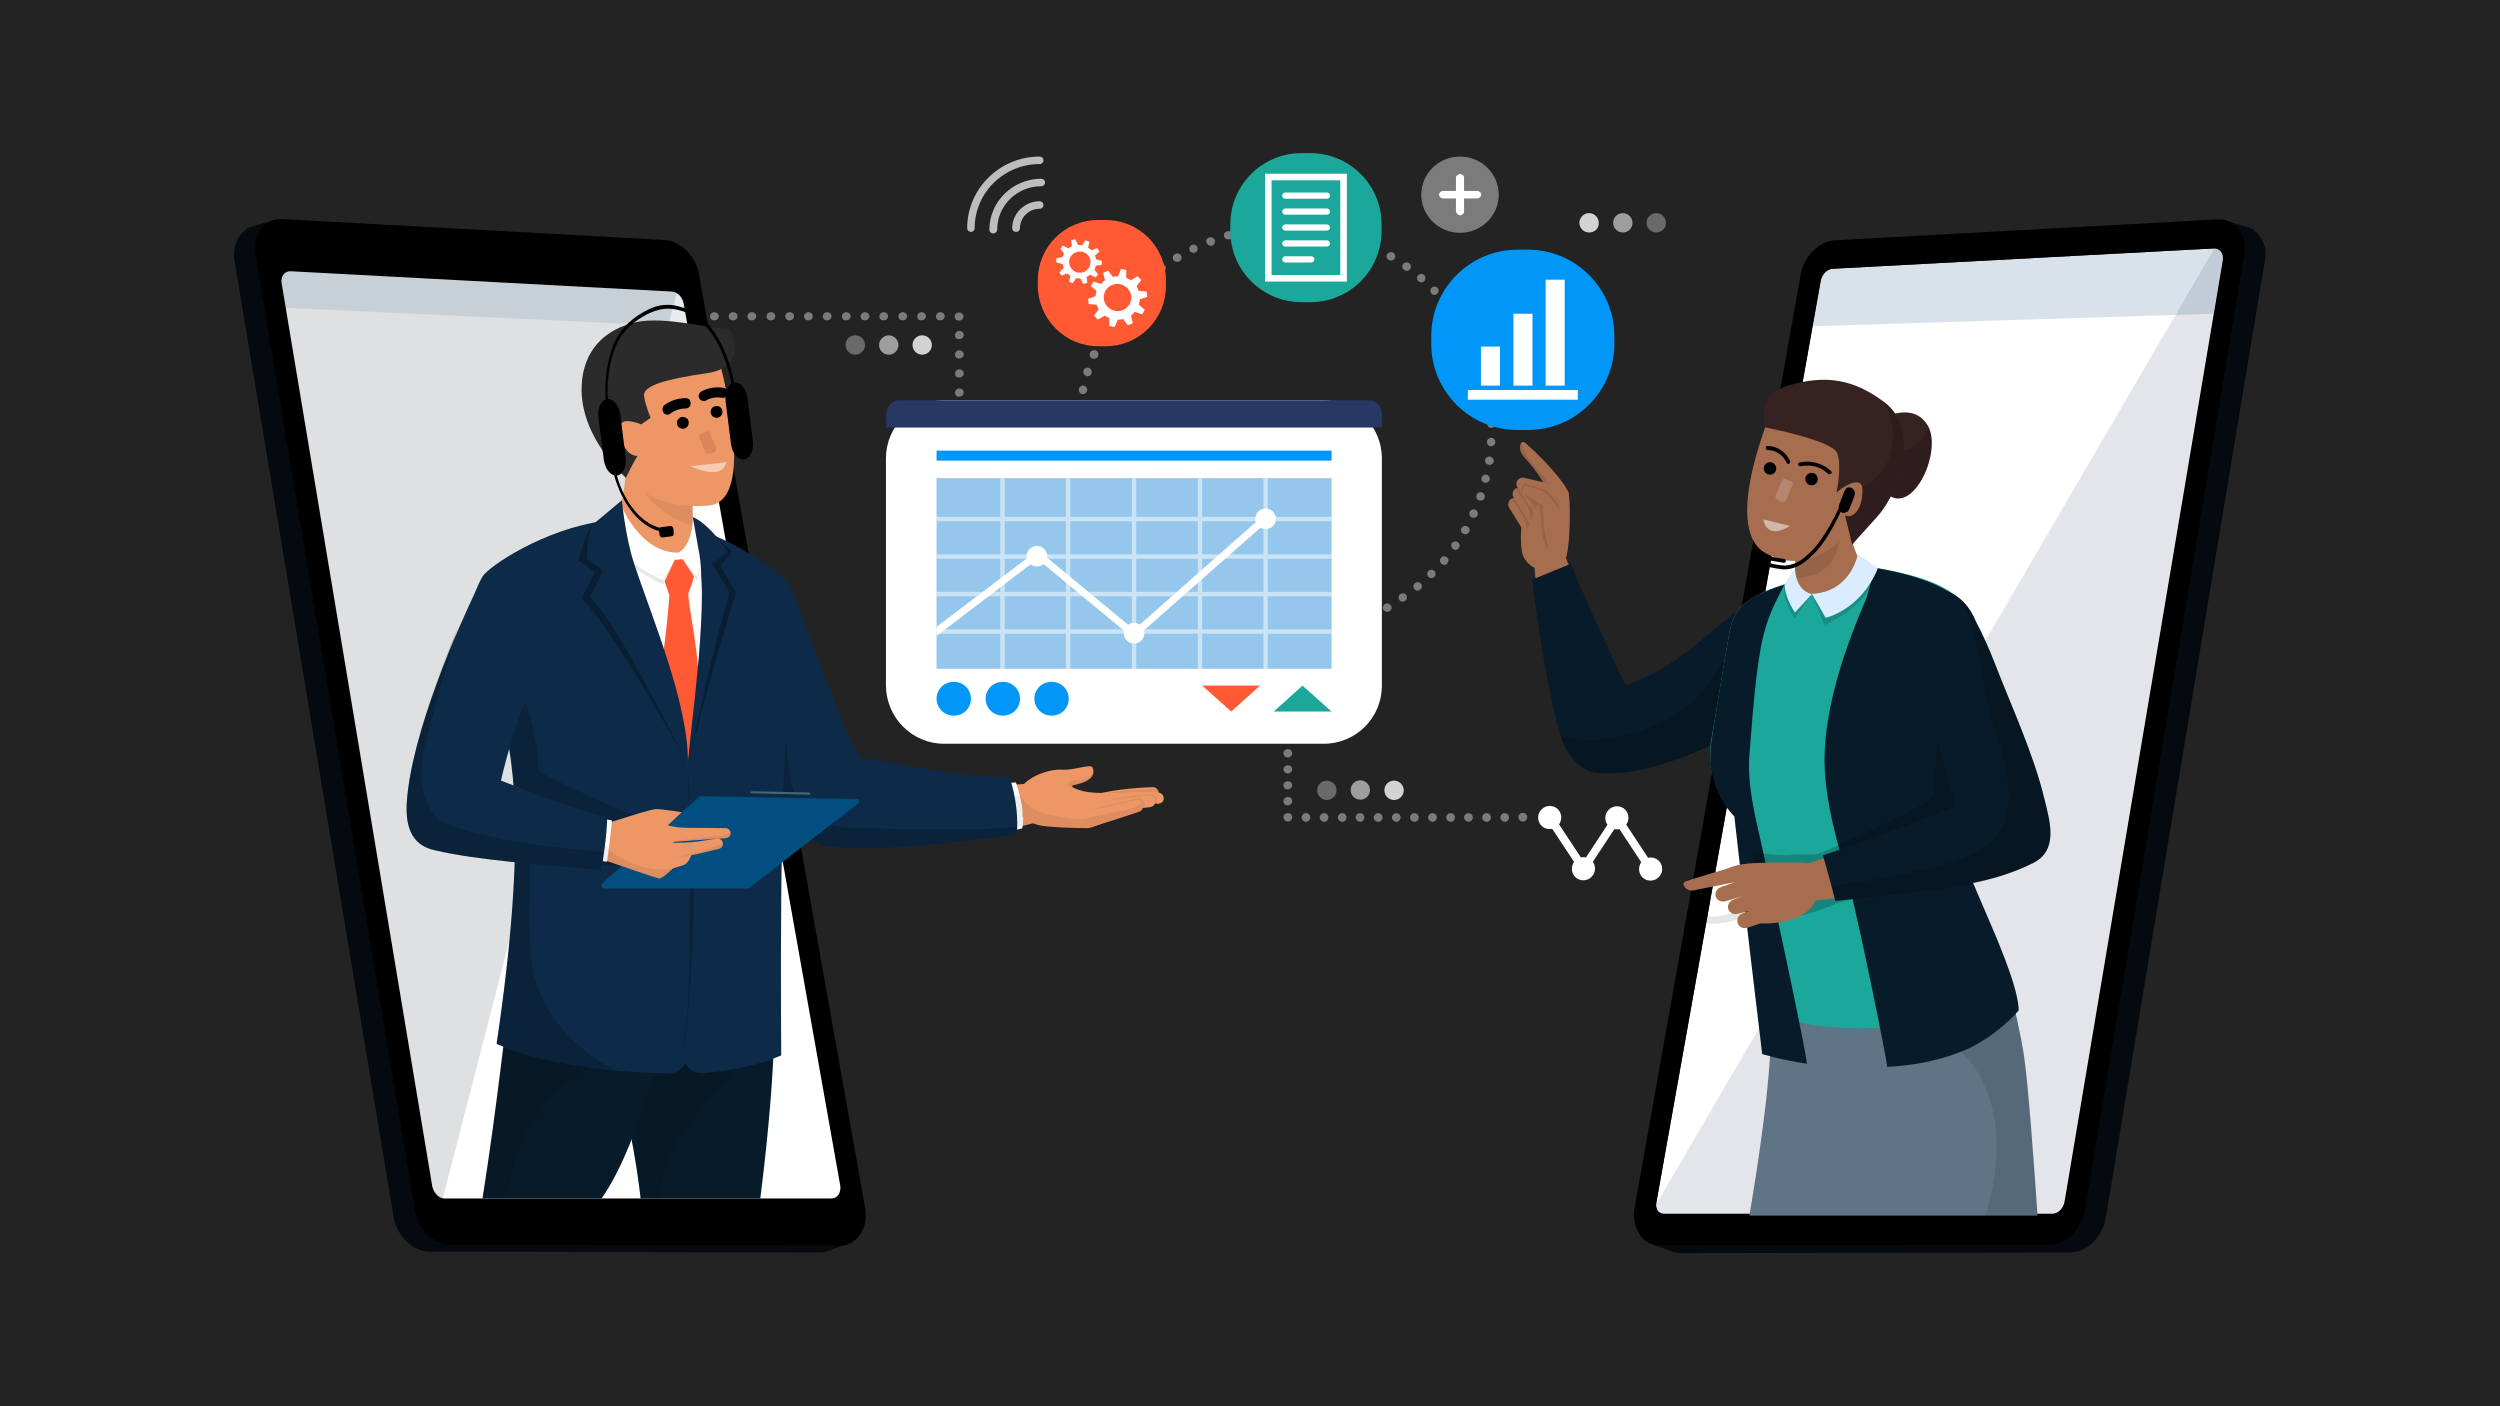 <svg width="800" height="450" xmlns="http://www.w3.org/2000/svg">
 <g>
  <title>background</title>
  <rect x="-1" y="-1" width="890.889" height="502" id="canvas_background" fill="#fff"/>
 </g>

 <style type="text/css">.st0 {
			fill: #232323;
		}

		.st1 {
			opacity: 0.4;
		}

		.st2 {
			fill: #FFFFFF;
		}

		.st3 {
			fill: #040A10;
		}

		.st4 {
			fill: #DEE0E2;
		}

		.st5 {
			opacity: 0.1;
		}

		.st6 {
			fill: #003975;
		}

		.st7 {
			fill: #E4E5EA;
		}

		.st8 {
			opacity: 0.15;
		}

		.st9 {
			fill: #1CA79B;
		}

		.st10 {
			opacity: 0.8;
		}

		.st11 {
			opacity: 0.4;
			fill: #FFFFFF;
			enable-background: new;
		}

		.st12 {
			opacity: 0.7;
			fill: #FFFFFF;
			enable-background: new;
		}

		.st13 {
			opacity: 0.7;
		}

		.st14 {
			fill: #0097F8;
		}

		.st15 {
			fill: #FF5A33;
		}

		.st16 {
			fill: #273864;
		}

		.st17 {
			fill: #95C6EB;
		}

		.st18 {
			opacity: 0.5;
		}

		.st19 {
			fill: #ED9766;
		}

		.st20 {
			opacity: 7.000000e-02;
			enable-background: new;
		}

		.st21 {
			fill: #0D2B49;
		}

		.st22 {
			opacity: 0.2;
			enable-background: new;
		}

		.st23 {
			opacity: 7.000000e-02;
		}

		.st24 {
			fill: #081B2A;
		}

		.st25 {
			opacity: 0.1;
			enable-background: new;
		}

		.st26 {
			fill: #2B2B2B;
		}

		.st27 {
			fill: #E7E7E7;
		}

		.st28 {
			opacity: 0.3;
			enable-background: new;
		}

		.st29 {
			fill: #466874;
		}

		.st30 {
			fill: #004F80;
		}

		.st31 {
			fill: #DB855A;
		}

		.st32 {
			fill: #020202;
		}

		.st33 {
			opacity: 0.5;
			fill: #FFFFFF;
			enable-background: new;
		}

		.st34 {
			fill: #A66E4F;
		}

		.st35 {
			fill: #5F7485;
		}

		.st36 {
			fill: #362221;
		}

		.st37 {
			opacity: 0.15;
			enable-background: new;
		}

		.st38 {
			fill: #D9EDFF;
		}

		.st39 {
			fill: #B7866E;
		}

		#mbruone {
			animation: ab11 10s infinite;
		}

		/* Mady By 
Name:  Freelancer Tajul Rasel
Web and Graphic Desiner. (Map design and coding)
Web: https://freelancertajulrasel.com/nataliafiona
WhatsApp : +8801821010080
Mail: freelancertajulrasel@gmail.com
fiverr: https://fiverr.com/natalia_fiona
 */
		@keyframes ab11 {


			60% {
				transform: translate(0px, 0px);
			}



			65% {
				transform: translate(0px, -3px);
			}

			70% {
				transform: translate(0px, 0px);
			}


		}

		#meyeone&gt;path {
			animation: ab12 10s infinite;
		}

		@keyframes ab12 {




			60% {
				d: path("M 220.4 135.3 c 0 1.1 -0.9 1.9 -1.9 1.9 c -1.1 0 -1.9 -0.9 -1.9 -1.9 s 0.9 -1.9 1.9 -1.9 c 0.5 0 0.9 0.2 1.3 0.5 C 220.2 134.1 220.4 134.7 220.4 135.3 Z");
			}

			65% {
				d: path("M 220.4 135.3 c 0 1.1 -0.9 1.9 -1.9 1.9 c -1.1 0 -1.9 -0.9 -1.9 -1.9 s 0.9 0.1 1.9 0.1 C 219.6 135.3 220.4 134.2 220.4 135.3 Z");
			}

			70% {
				d: path("M 220.4 135.3 c 0 1.1 -0.9 1.9 -1.9 1.9 c -1.1 0 -1.9 -0.9 -1.9 -1.9 s 0.9 -1.9 1.9 -1.9 c 0.5 0 0.9 0.2 1.3 0.5 C 220.2 134.1 220.4 134.7 220.4 135.3 Z");
			}


		}

		#meyetwo&gt;path {
			animation: ab13 10s infinite;
		}

		@keyframes ab13 {




			60% {
				d: path("M 231.2 131.8 c 0 1.1 -0.9 1.9 -1.9 1.9 c -1.1 0 -1.9 -0.9 -1.9 -1.9 c 0 -0.7 0.3 -1.3 0.9 -1.6 c 0.3 -0.2 0.7 -0.3 1.1 -0.3 C 230.4 129.9 231.2 130.8 231.2 131.8 Z");
			}

			65% {
				d: path("M 231.2 131.8 c 0 1.1 -0.9 1.9 -1.9 1.9 c -1.1 0 -1.9 -0.9 -1.9 -1.9 s 0.9 0.7 1.9 0.7 C 230.4 132.6 231.2 130.8 231.2 131.8 Z");
			}

			70% {
				d: path("M 231.2 131.8 c 0 1.1 -0.9 1.9 -1.9 1.9 c -1.1 0 -1.9 -0.9 -1.9 -1.9 c 0 -0.7 0.3 -1.3 0.9 -1.6 c 0.3 -0.2 0.7 -0.3 1.1 -0.3 C 230.4 129.9 231.2 130.8 231.2 131.8 Z");
			}


		}

		#mmouthone&gt;path {
			animation: ab14 10s infinite;
    transform-box: fill-box;
    transform-origin: center;
		}

		@keyframes ab14 {


			70% {
				/* d: path("M 221.1 149.1 l 11.5 -1.4 C 230.9 160.1 221.1 149.1 221.1 149.1 Z"); */
					transform: scale(0.5);
			}



			80% {
				/* d: path("M 221 149.2 l 11.4 -1.3 C 231.1 154.2 221 149.2 221 149.2 Z"); */
				transform: scale(1.5);
			}

			90% {
				/* d: path("M 221.1 149.1 l 11.5 -1.4 C 230.9 160.1 221.1 149.1 221.1 149.1 Z"); */
				transform: scale(0.6);
			}
		100% {
				 
				transform: scale(1);
			}

		}

		#menlhand {
			animation: ab15 10s infinite alternate;
			transform-box: fill-box;
			transform-origin: left;
		}

		@keyframes ab15 {
			0% {
				transform: rotate(5deg);
			}

			60% {
				transform: rotate(5deg);
			}

			65% {
				transform: rotate(0deg);
			}
		}

		#handrm {
			animation: ab16 10s infinite alternate;
			transform-box: fill-box;
			transform-origin: top;
		}

		@keyframes ab16 {


			60% {
				transform: rotate(0deg);
			}

			70% {
				transform: rotate(-10deg);
			}

			80% {
				transform: rotate(0deg);
			}
		}

		.dotone {
			animation: ab17 1s infinite linear;
		}

		.dottwo {
			animation: ab17 2s infinite linear;
		}

		.dotthree {
			animation: ab17 3s infinite linear;
		}

		@keyframes ab17 {
			0% {
				opacity: 0;
			}

			100% {
				opacity: 1;
			}
		}

		#dotround {
			animation: ab18 10s linear infinite;
			transform-box: fill-box;
			transform-origin: center;
		}

		@keyframes ab18 {
			0% {
				transform: rotate(0turn);
			}

			100% {
				transform: rotate(1turn);
			}
		}

		.settingone {
			animation: ab18 8s linear infinite;
			transform-box: fill-box;
			transform-origin: center;
		}

		.settingtwo {
			animation: ab18 8s linear infinite reverse;
			transform-box: fill-box;
			transform-origin: center;
		}

		#progress {
			animation: ab20 5s linear infinite;
		}

		@keyframes ab20 {
			0% {
				width: 5px;
			}

			100% {}
		}

		#dotplus {
			animation: ab25 3s infinite alternate;
			transform-box: fill-box;
			transform-origin: center;
		}

		@keyframes ab25 {

			0% {}

			50% {
				transform: rotate(90deg);
			}
		}

		#dotmin {
			animation: ab26 3s infinite alternate;
			fill: white;
		}

		@keyframes ab26 {
			0% {}

			50% {
				opacity: 0;
			}
		}

		#whandr {
			animation: ab45 10s infinite;
			transform-box: fill-box;
			transform-origin: top
		}

		@keyframes ab45 {
			80% {
				transform: rotate(-6deg);
			}

			90% {
				transform: rotate(0deg);
			}
		}

		#whandl {
			animation: ab27 10s infinite;
			transform-box: fill-box;
			transform-origin: right;
		}

		@keyframes ab27 {
			0% {
				transform: rotate(-10deg);
			}

			25% {
				transform: rotate(-10deg);
			}

			30% {
				transform: rotate(0deg);
			}

			55% {
				transform: rotate(0deg);
			}

			65% {
				transform: rotate(-10deg);
			}

			100% {
				transform: rotate(-10deg);
			}
		}

		#whandl&gt;g {
			animation: ab27a 10s infinite;
			transform-box: fill-box;
			transform-origin: bottom;
		}

		@keyframes ab27a {
			22% {
				transform: rotate(0deg);
			}

			25% {
				transform: rotate(10deg);
			}

			30% {
				transform: rotate(45deg);
			}

			40% {
				transform: rotate(-10deg);
			}

			65% {
				transform: rotate(-10deg);
			}

			100% {
				transform: rotate(-10deg);
			}
		}

		#wbru {
			animation: ab28 10s infinite;
		}

		@keyframes ab28 {




			25% {
				transform: translate(0px, 0px);
			}

			30% {
				transform: translate(0px, -3px);
			}

			40% {
				transform: translate(0px, 0px);
			}





		}

		#weyetwo&gt;path {
			animation: ab29 10s infinite;
		}

		@keyframes ab29 {
			0% {}



			25% {
				d: path("M 568.4 149.9 c 0 1.1 -0.9 2 -2 2 s -2 -0.9 -2 -2 s 0.9 -2 2 -2 c 0.4 0 0.8 0.1 1.1 0.3 C 568 148.6 568.4 149.2 568.4 149.9 Z");
			}

			30% {
				d: path("M 568.4 150.3 c -0.2 1.1 -1.3 1.8 -2.4 1.6 s -1.8 -1.3 -1.6 -2.4 s 0.7 1.1 1.8 1.4 C 567.3 151.1 568.6 149.2 568.4 150.3 Z");
			}

			40% {
				d: path("M 568.4 149.9 c 0 1.1 -0.9 2 -2 2 s -2 -0.9 -2 -2 s 0.9 -2 2 -2 c 0.4 0 0.8 0.1 1.1 0.3 C 568 148.6 568.4 149.2 568.4 149.9 Z");
			}





		}

		#weyeone&gt;path {
			animation: ab30 10s infinite;
		}

		@keyframes ab30 {
			0% {}



			25% {
				d: path("M 581.7 153.3 c 0 1.1 -0.9 2 -2 2 s -2 -0.9 -2 -2 s 0.9 -2 2 -2 c 0.6 0 1.1 0.2 1.4 0.6 C 581.5 152.3 581.7 152.8 581.7 153.3 Z");
			}

			30% {
				d: path("M 581.7 153.8 c -0.4 1.5 -2.3 2.2 -3.6 0.8 c -0.3 -0.3 -0.4 -0.8 -0.4 -1.2 c 0.3 -2.4 1.2 0.8 3.1 -0.1 C 581.5 152.9 581.9 153.1 581.7 153.8 Z");
			}

			40% {
				d: path("M 581.7 153.3 c 0 1.1 -0.9 2 -2 2 s -2 -0.9 -2 -2 s 0.9 -2 2 -2 c 0.6 0 1.1 0.2 1.4 0.6 C 581.5 152.3 581.7 152.8 581.7 153.3 Z");
			}






		}

		#wmouth&gt;path {
			animation: ab33 10s infinite;
    transform-box: fill-box;
    transform-origin: center;
		}

		@keyframes ab33 {


			25% {
				/* d: path("M 564.3 166.2 l 8.5 2.1 C 565 173.1 564.3 166.2 564.3 166.2 Z"); */
				transform: scale(0.5);
			}

			30% {
				/* d: path("M 562.7 165.5 l 12.5 3 C 564.2 177.8 562.7 165.5 562.7 165.5 Z"); */
				    transform: scale(1.5);
			}

			40% {
				/* d: path("M 562.7 165.5 l 12.5 3 C 564.2 177.8 562.7 165.5 562.7 165.5 Z"); */
				transform: scale(0.6);
			}
			50% {
				 
				transform: scale(1);
			}
			60% {
				 
				transform: scale(0.5);
			}

		}

		#mobileone {
			animation: ab34 10s infinite;
		}

		@keyframes ab34 {
			0% {
				transform: translate(-279px, 0px);
			}

			20% {
				transform: translate(0px, 0px);
			}
		}

		#mobiletwo {
			animation: ab35 10s infinite;
		}

		@keyframes ab35 {
			0% {
				transform: translate(279px, 0px);
			}

			20% {
				transform: translate(0px, 0px);
			}
		}

		#menopa,
		#wenopa {
			animation: ab36 10s infinite;
		}

		@keyframes ab36 {
			0% {
				opacity: 0;
			}

			15% {
				opacity: 0;
			}

			20% {
				opacity: 1;
			}
		}

		#cartopa {
			animation: ab37 10s infinite;
		}

		@keyframes ab37 {
			0% {
				opacity: 0;
			}

			60% {
				opacity: 0;
			}

			65% {
				opacity: 1;
			}
		}

		#dotnetopa {
			animation: ab38 10s infinite;
		}

		@keyframes ab38 {
			0% {
				opacity: 0;
			}

			40% {
				opacity: 0;
			}

			45% {
				opacity: 1;
			}
		}

		#dottwoopa {
			animation: ab39 10s infinite;
		}

		@keyframes ab39 {
			0% {
				opacity: 0;
			}

			60% {
				opacity: 0;
			}

			70% {
				opacity: 1;
			}
		}

		#dotthreeopa {
			animation: ab40 10s infinite;
		}

		@keyframes ab40 {
			0% {
				opacity: 0;
			}

			50% {
				opacity: 0;
			}

			55% {
				opacity: 1;
			}
		}

		#dotseteopa {
			animation: ab41 10s infinite;
		}

		@keyframes ab41 {
			0% {
				opacity: 0;
			}

			55% {
				opacity: 0;
			}

			60% {
				opacity: 1;
			}
		}</style>
 <g>
  <title>Layer 1</title>
  <rect id="svg_1" height="450" width="800" class="st0" y="0"/>
  <g id="dottwoopa">
   <g class="st1" id="dottwo">
    <path id="svg_2" d="m487.3,262.9c0.8,0 1.4,-0.6 1.4,-1.4c0,-0.7 -0.6,-1.4 -1.4,-1.4l0,0c-0.8,0 -1.4,0.6 -1.4,1.4s0.6,1.4 1.4,1.4z" class="st2 dotone"/>
    <path id="svg_3" d="m416.5,261.6c0,-0.7 0.6,-1.4 1.4,-1.4l0,0c0.8,0 1.4,0.6 1.4,1.4c0,0.7 -0.6,1.4 -1.4,1.4l0,0c-0.8,-0.1 -1.4,-0.7 -1.4,-1.4zm5.8,0c0,-0.7 0.6,-1.4 1.4,-1.4l0,0c0.8,0 1.4,0.6 1.4,1.4c0,0.7 -0.6,1.4 -1.4,1.4l0,0c-0.8,-0.1 -1.4,-0.7 -1.4,-1.4zm5.8,0c0,-0.7 0.6,-1.4 1.4,-1.4l0,0c0.8,0 1.4,0.6 1.4,1.4c0,0.7 -0.6,1.4 -1.4,1.4l0,0c-0.8,-0.1 -1.4,-0.7 -1.4,-1.4zm5.7,0c0,-0.7 0.6,-1.4 1.4,-1.4l0,0c0.8,0 1.4,0.6 1.4,1.4c0,0.7 -0.6,1.4 -1.4,1.4l0,0c-0.7,-0.1 -1.4,-0.7 -1.4,-1.4zm5.8,0c0,-0.7 0.6,-1.4 1.4,-1.4l0,0c0.8,0 1.4,0.6 1.4,1.4c0,0.7 -0.6,1.4 -1.4,1.4l0,0c-0.8,-0.1 -1.4,-0.7 -1.4,-1.4zm5.8,0c0,-0.7 0.6,-1.4 1.4,-1.4l0,0c0.8,0 1.4,0.6 1.4,1.4c0,0.7 -0.6,1.4 -1.4,1.4l0,0c-0.8,-0.1 -1.4,-0.7 -1.4,-1.4zm5.8,0c0,-0.7 0.6,-1.4 1.4,-1.4l0,0c0.8,0 1.4,0.6 1.4,1.4c0,0.7 -0.6,1.4 -1.4,1.4l0,0c-0.8,-0.1 -1.4,-0.7 -1.4,-1.4zm5.8,0c0,-0.7 0.6,-1.4 1.4,-1.4l0,0c0.8,0 1.4,0.6 1.4,1.4c0,0.7 -0.6,1.4 -1.4,1.4l0,0c-0.8,-0.1 -1.4,-0.7 -1.4,-1.4zm5.8,0c0,-0.7 0.6,-1.4 1.4,-1.4l0,0c0.8,0 1.4,0.6 1.4,1.4c0,0.7 -0.6,1.4 -1.4,1.4l0,0c-0.8,-0.1 -1.4,-0.7 -1.4,-1.4zm5.7,0c0,-0.7 0.6,-1.4 1.4,-1.4l0,0c0.8,0 1.4,0.6 1.4,1.4c0,0.7 -0.6,1.4 -1.4,1.4l0,0c-0.7,-0.1 -1.4,-0.7 -1.4,-1.4zm5.8,0c0,-0.7 0.6,-1.4 1.4,-1.4l0,0c0.8,0 1.4,0.6 1.4,1.4c0,0.7 -0.6,1.4 -1.4,1.4l0,0c-0.8,-0.1 -1.4,-0.7 -1.4,-1.4zm5.8,0c0,-0.7 0.6,-1.4 1.4,-1.4l0,0c0.8,0 1.4,0.6 1.4,1.4c0,0.7 -0.6,1.4 -1.4,1.4l0,0c-0.8,-0.1 -1.4,-0.7 -1.4,-1.4z" class="st2 dottwo"/>
    <path id="svg_4" d="m412.1,262.9c0.8,0 1.4,-0.6 1.4,-1.4c0,-0.6 -0.3,-1 -0.8,-1.2c-0.2,-0.1 -0.4,-0.1 -0.6,-0.1c-0.8,0 -1.4,0.6 -1.4,1.3s0.6,1.4 1.4,1.4z" class="st2 dotone"/>
    <path id="svg_5" d="m410.7,256.4c0,-0.7 0.6,-1.4 1.4,-1.4s1.4,0.6 1.4,1.4l0,0c0,0.7 -0.6,1.3 -1.4,1.3c-0.8,0.1 -1.4,-0.5 -1.4,-1.3zm0,-5.1c0,-0.7 0.6,-1.3 1.4,-1.3s1.4,0.6 1.4,1.3l0,0c0,0.7 -0.6,1.3 -1.4,1.3c-0.8,0.1 -1.4,-0.5 -1.4,-1.3zm0,-5.1c0,-0.7 0.6,-1.3 1.4,-1.3s1.4,0.6 1.4,1.3l0,0c0,0.7 -0.6,1.3 -1.4,1.3c-0.8,0 -1.4,-0.6 -1.4,-1.3z" class="st2  dottwo"/>
    <path id="svg_6" d="m412.1,242.4c0.8,0 1.4,-0.6 1.4,-1.3l0,0c0,-0.7 -0.6,-1.4 -1.4,-1.4s-1.4,0.6 -1.4,1.4c0,0.7 0.6,1.3 1.4,1.3z" class="st2  dotone"/>
   </g>
   <g class="st1" id="dotone">
    <path id="svg_7" d="m306.9,133.2c0.8,0 1.4,-0.6 1.4,-1.3l0,0c0,-0.7 -0.6,-1.4 -1.4,-1.4s-1.4,0.6 -1.4,1.4c0.1,0.6 0.7,1.3 1.4,1.3z" class="st2  dotone"/>
    <path id="svg_8" d="m305.6,125.7l0,0c0,-0.8 0.6,-1.4 1.4,-1.4s1.4,0.6 1.4,1.3l0,0c0,0.7 -0.6,1.3 -1.4,1.3c-0.8,0.2 -1.4,-0.5 -1.4,-1.2zm0,-6.1l0,0c0,-0.8 0.6,-1.4 1.4,-1.4s1.4,0.6 1.4,1.3l0,0c0,0.7 -0.6,1.3 -1.4,1.3c-0.8,0.1 -1.4,-0.5 -1.4,-1.2zm0,-6.1l0,0c0,-0.8 0.6,-1.4 1.4,-1.4s1.4,0.6 1.4,1.3l0,0c0,0.7 -0.6,1.3 -1.4,1.3c-0.8,0.1 -1.4,-0.5 -1.4,-1.2zm0,-6.2l0,0c0,-0.8 0.6,-1.4 1.4,-1.4s1.4,0.6 1.4,1.3l0,0c0,0.7 -0.6,1.3 -1.4,1.3c-0.8,0.2 -1.4,-0.4 -1.4,-1.2z" class="st2  dottwo"/>
    <path id="svg_9" d="m306.9,102.6c0.8,0 1.4,-0.6 1.4,-1.3l0,0c0,-0.7 -0.6,-1.3 -1.4,-1.3s-1.4,0.6 -1.4,1.3c0,0.6 0.3,1 0.8,1.2c0.2,0 0.4,0.1 0.6,0.1z" class="st2  dotone"/>
    <path id="svg_10" d="m197,101.2c0,-0.7 0.6,-1.3 1.4,-1.3l0,0c0.8,0 1.4,0.6 1.4,1.3s-0.6,1.3 -1.4,1.3l0,0c-0.8,0.1 -1.4,-0.5 -1.4,-1.3zm6.1,0c0,-0.7 0.6,-1.3 1.4,-1.3l0,0c0.8,0 1.4,0.6 1.4,1.3s-0.6,1.3 -1.4,1.3l0,0c-0.8,0.1 -1.4,-0.5 -1.4,-1.3zm6,0c0,-0.7 0.6,-1.3 1.4,-1.3l0,0c0.8,0 1.4,0.6 1.4,1.3s-0.6,1.3 -1.4,1.3l0,0c-0.8,0.1 -1.4,-0.5 -1.4,-1.3zm6,0c0,-0.7 0.6,-1.3 1.4,-1.3l0,0c0.8,0 1.4,0.6 1.4,1.3s-0.6,1.3 -1.4,1.3l0,0c-0.8,0.1 -1.4,-0.5 -1.4,-1.3zm6,0c0,-0.7 0.6,-1.3 1.4,-1.3l0,0c0.8,0 1.4,0.6 1.4,1.3s-0.6,1.3 -1.4,1.3l0,0c-0.7,0.1 -1.4,-0.5 -1.4,-1.3zm6.1,0c0,-0.7 0.6,-1.3 1.4,-1.3l0,0c0.8,0 1.4,0.6 1.4,1.3s-0.6,1.3 -1.4,1.3l0,0c-0.8,0.1 -1.4,-0.5 -1.4,-1.3zm6,0c0,-0.7 0.6,-1.3 1.4,-1.3l0,0c0.8,0 1.4,0.6 1.4,1.3s-0.6,1.3 -1.4,1.3l0,0c-0.8,0.1 -1.4,-0.5 -1.4,-1.3zm6,0c0,-0.7 0.6,-1.3 1.4,-1.3l0,0c0.8,0 1.4,0.6 1.4,1.3s-0.6,1.3 -1.4,1.3l0,0c-0.8,0.1 -1.4,-0.5 -1.4,-1.3zm6.1,0c0,-0.7 0.6,-1.3 1.4,-1.3l0,0c0.8,0 1.4,0.6 1.4,1.3s-0.6,1.3 -1.4,1.3l0,0c-0.8,0.1 -1.4,-0.5 -1.4,-1.3zm6,0c0,-0.7 0.6,-1.3 1.4,-1.3l0,0c0.8,0 1.4,0.6 1.4,1.3s-0.6,1.3 -1.4,1.3l0,0c-0.8,0.1 -1.4,-0.5 -1.4,-1.3zm6,0c0,-0.7 0.6,-1.3 1.4,-1.3l0,0c0.8,0 1.4,0.6 1.4,1.3s-0.6,1.3 -1.4,1.3l0,0c-0.8,0.1 -1.4,-0.5 -1.4,-1.3zm6,0c0,-0.7 0.6,-1.3 1.4,-1.3l0,0c0.8,0 1.4,0.6 1.4,1.3s-0.6,1.3 -1.4,1.3l0,0c-0.7,0.1 -1.4,-0.5 -1.4,-1.3zm6.1,0c0,-0.7 0.6,-1.3 1.4,-1.3l0,0c0.8,0 1.4,0.6 1.4,1.3s-0.6,1.3 -1.4,1.3l0,0c-0.8,0.1 -1.4,-0.5 -1.4,-1.3zm6,0c0,-0.7 0.6,-1.3 1.4,-1.3l0,0c0.8,0 1.4,0.6 1.4,1.3s-0.6,1.3 -1.4,1.3l0,0c-0.8,0.1 -1.4,-0.5 -1.4,-1.3zm6,0c0,-0.7 0.6,-1.3 1.4,-1.3l0,0c0.8,0 1.4,0.6 1.4,1.3s-0.6,1.3 -1.4,1.3l0,0c-0.8,0.1 -1.4,-0.5 -1.4,-1.3zm6.1,0c0,-0.7 0.6,-1.3 1.4,-1.3l0,0c0.8,0 1.4,0.6 1.4,1.3s-0.6,1.3 -1.4,1.3l0,0c-0.8,0.1 -1.4,-0.5 -1.4,-1.3zm6,0c0,-0.7 0.6,-1.3 1.4,-1.3l0,0c0.8,0 1.4,0.6 1.4,1.3s-0.6,1.3 -1.4,1.3l0,0c-0.8,0.1 -1.4,-0.5 -1.4,-1.3zm6,0c0,-0.7 0.6,-1.3 1.4,-1.3l0,0c0.8,0 1.4,0.6 1.4,1.3s-0.6,1.3 -1.4,1.3l0,0c-0.8,0.1 -1.4,-0.5 -1.4,-1.3z" class="st2  dottwo"/>
    <path id="svg_11" d="m192.4,102.6c0.8,0 1.4,-0.6 1.4,-1.3s-0.6,-1.3 -1.4,-1.3l0,0c-0.8,0 -1.4,0.6 -1.4,1.3s0.6,1.3 1.4,1.3z" class="st2  dotone"/>
   </g>
   <g class="st1" id="dotround">
    <path id="svg_12" d="m409.4,204.2l0,0c-0.8,0 -1.4,-0.6 -1.4,-1.4s0.7,-1.3 1.4,-1.3l0,0c0.8,0 1.4,0.6 1.3,1.4c0.1,0.7 -0.6,1.3 -1.3,1.3l0,0zm4.6,-1.4c0,-0.7 0.5,-1.4 1.3,-1.4c0.8,-0.1 1.4,0.5 1.5,1.3c0.1,0.7 -0.5,1.4 -1.3,1.4l0,0l-0.1,0c-0.7,0 -1.3,-0.6 -1.4,-1.3zm-10.7,1l0.1,-1.3l-0.1,1.3c-0.8,-0.1 -1.3,-0.8 -1.2,-1.5c0.1,-0.7 0.8,-1.3 1.5,-1.2l0,0c0.7,0.1 1.3,0.8 1.2,1.5c-0.1,0.7 -0.7,1.2 -1.4,1.2l-0.1,0zm16.7,-1.5c-0.1,-0.7 0.4,-1.4 1.1,-1.5l0,0c0.7,-0.1 1.4,0.4 1.5,1.1c0.1,0.7 -0.4,1.4 -1.2,1.5l-0.2,-1.3l0.2,1.3c-0.1,0 -0.1,0 -0.2,0c-0.5,0.1 -1.1,-0.4 -1.2,-1.1zm-22.7,0.5l0,0c-0.8,-0.2 -1.3,-0.9 -1.1,-1.6c0.2,-0.7 0.9,-1.2 1.6,-1c0.7,0.1 1.2,0.9 1.1,1.6c-0.1,0.6 -0.7,1.1 -1.3,1.1c-0.2,-0.1 -0.3,-0.1 -0.3,-0.1zm28.6,-1.5c-0.2,-0.7 0.3,-1.5 1,-1.6c0.7,-0.2 1.5,0.2 1.7,1c0.2,0.7 -0.3,1.5 -1,1.6l0,0c-0.1,0 -0.2,0 -0.3,0c-0.7,0 -1.3,-0.4 -1.4,-1zm-34.6,0l0,0c-0.7,-0.2 -1.2,-1 -0.9,-1.7c0.2,-0.7 1,-1.1 1.7,-0.9l0,0c0.7,0.2 1.1,1 0.9,1.7c-0.2,0.6 -0.7,1 -1.3,1c-0.1,-0.1 -0.3,-0.1 -0.4,-0.1zm40.4,-1.6c-0.3,-0.7 0.1,-1.5 0.8,-1.7l0,0c0.7,-0.2 1.5,0.1 1.7,0.8s-0.1,1.5 -0.9,1.7l0,0c-0.2,0.1 -0.3,0.1 -0.5,0.1c-0.4,0 -0.9,-0.3 -1.1,-0.9zm-46.2,-0.5l0.5,-1.3l-0.5,1.3c-0.7,-0.3 -1,-1.1 -0.8,-1.8c0.3,-0.7 1.1,-1 1.8,-0.7l0,0c0.7,0.3 1,1.1 0.7,1.8c-0.2,0.5 -0.7,0.8 -1.3,0.8c0,0 -0.2,0 -0.4,-0.1zm51.8,-1.5c-0.3,-0.7 0,-1.5 0.7,-1.8l0,0c0.7,-0.3 1.5,0 1.8,0.7s0,1.5 -0.7,1.8l-0.6,-1.2l0.6,1.2c-0.2,0.1 -0.4,0.1 -0.6,0.1c-0.5,-0.1 -1,-0.4 -1.2,-0.8zm-57.3,-1l0,0c-0.7,-0.4 -1,-1.2 -0.6,-1.8c0.4,-0.7 1.2,-0.9 1.9,-0.6c0.7,0.3 0.9,1.2 0.6,1.8c-0.2,0.5 -0.7,0.7 -1.2,0.7c-0.3,0 -0.5,0 -0.7,-0.1zm62.7,-1.6c-0.4,-0.6 -0.1,-1.5 0.5,-1.8c0.7,-0.4 1.5,-0.2 1.9,0.5c0.4,0.6 0.2,1.5 -0.5,1.8l0,0c-0.2,0.1 -0.4,0.2 -0.7,0.2c-0.5,0 -1,-0.3 -1.2,-0.7zm-68,-1.4l0,0c-0.7,-0.4 -0.8,-1.3 -0.4,-1.9c0.4,-0.6 1.3,-0.8 1.9,-0.4c0.6,0.4 0.8,1.2 0.4,1.9c-0.3,0.4 -0.7,0.6 -1.2,0.6c-0.2,0 -0.4,-0.1 -0.7,-0.2zm73.1,-1.7c-0.4,-0.6 -0.3,-1.5 0.3,-1.9l0,0c0.6,-0.4 1.5,-0.3 1.9,0.3s0.3,1.5 -0.4,1.9l0,0c-0.2,0.2 -0.5,0.2 -0.8,0.2c-0.3,0.1 -0.7,-0.1 -1,-0.5zm-78.1,-1.8l0,0c-0.6,-0.5 -0.7,-1.3 -0.2,-1.9c0.5,-0.6 1.3,-0.7 1.9,-0.2l0,0c0.6,0.5 0.7,1.3 0.2,1.9c-0.3,0.3 -0.7,0.5 -1.1,0.5c-0.2,0 -0.5,-0.1 -0.8,-0.3zm82.9,-1.7c-0.5,-0.6 -0.4,-1.4 0.2,-1.9s1.4,-0.4 1.9,0.2c0.5,0.6 0.4,1.4 -0.2,1.9l0,0c-0.3,0.2 -0.6,0.3 -0.9,0.3c-0.3,0 -0.7,-0.1 -1,-0.5zm-87.5,-2.2l0,0c-0.6,-0.5 -0.6,-1.4 -0.1,-1.9s1.4,-0.6 1.9,-0.1c0.6,0.5 0.6,1.4 0.1,1.9c-0.3,0.3 -0.6,0.4 -1,0.4c-0.3,0 -0.6,-0.1 -0.9,-0.3zm92,-1.7c-0.5,-0.5 -0.5,-1.4 0,-1.9l0,0c0.5,-0.5 1.4,-0.5 1.9,0s0.5,1.4 0,1.9l-1,-0.9l1,0.9c-0.3,0.3 -0.6,0.4 -1,0.4c-0.2,0 -0.6,-0.1 -0.9,-0.4zm-96.3,-2.7l1,-0.9l-1,0.9c-0.5,-0.6 -0.5,-1.4 0.1,-1.9s1.4,-0.5 1.9,0.1l0,0c0.5,0.6 0.4,1.4 -0.1,1.9c-0.3,0.2 -0.6,0.3 -0.9,0.3c-0.3,0.1 -0.7,-0.1 -1,-0.4zm100.5,-1.5c-0.6,-0.5 -0.7,-1.3 -0.2,-1.9l0,0c0.5,-0.6 1.3,-0.6 1.9,-0.2c0.6,0.5 0.7,1.3 0.2,1.9l-1.1,-0.8l1.1,0.9c-0.3,0.3 -0.7,0.5 -1.1,0.5c-0.3,-0.1 -0.6,-0.2 -0.8,-0.4zm-104.3,-3.1l0,0c-0.5,-0.6 -0.3,-1.5 0.3,-1.9c0.6,-0.4 1.5,-0.3 1.9,0.3c0.5,0.6 0.3,1.4 -0.3,1.9c-0.2,0.2 -0.5,0.3 -0.8,0.3c-0.4,-0.1 -0.8,-0.3 -1.1,-0.6zm108,-1.6c-0.6,-0.4 -0.8,-1.3 -0.4,-1.9l0,0c0.4,-0.6 1.3,-0.7 1.9,-0.3s0.8,1.3 0.3,1.9l-1.1,-0.8l1.1,0.8c-0.3,0.4 -0.7,0.6 -1.1,0.6c-0.2,0 -0.5,-0.1 -0.7,-0.3zm-111.4,-3.4l1.2,-0.7l-1.2,0.7c-0.4,-0.6 -0.2,-1.5 0.4,-1.9s1.5,-0.2 1.9,0.4l0,0c0.4,0.6 0.2,1.5 -0.5,1.9c-0.2,0.1 -0.5,0.2 -0.7,0.2c-0.4,0 -0.9,-0.2 -1.1,-0.6zm114.6,-1.5c-0.7,-0.4 -0.9,-1.2 -0.5,-1.8c0.4,-0.7 1.2,-0.9 1.9,-0.5c0.7,0.4 0.9,1.2 0.5,1.8l0,0c-0.3,0.4 -0.7,0.7 -1.2,0.7c-0.2,-0.1 -0.5,-0.1 -0.7,-0.2zm-117.6,-3.8l1.2,-0.6l-1.2,0.6c-0.3,-0.7 -0.1,-1.5 0.6,-1.8s1.5,-0.1 1.8,0.6l0,0.1c0.3,0.7 0,1.5 -0.7,1.8c-0.2,0.1 -0.4,0.1 -0.6,0.1c-0.3,-0.1 -0.8,-0.3 -1.1,-0.8zm120.4,-1.4c-0.7,-0.3 -1,-1.1 -0.7,-1.8l0,0c0.3,-0.7 1.1,-1 1.8,-0.7c0.7,0.3 1,1.1 0.7,1.8l0,0c-0.2,0.5 -0.7,0.8 -1.3,0.8c-0.1,0 -0.3,-0.1 -0.5,-0.1zm-122.8,-4.2l1.3,-0.5l-1.3,0.5c-0.3,-0.7 0.1,-1.5 0.8,-1.8c0.7,-0.3 1.5,0.1 1.8,0.8l0,0.1c0.3,0.7 -0.1,1.5 -0.8,1.7c-0.2,0.1 -0.3,0.1 -0.5,0.1c-0.6,0 -1.1,-0.3 -1.3,-0.9zm125.1,-1.3c-0.7,-0.2 -1.1,-1 -0.8,-1.7c0.2,-0.7 1,-1.1 1.7,-0.8c0.7,0.2 1.1,1 0.9,1.7l0,0c-0.2,0.6 -0.7,0.9 -1.3,0.9c-0.2,0 -0.3,0 -0.5,-0.1zm-127,-4.4l1.3,-0.4l-1.3,0.4c-0.2,-0.7 0.2,-1.5 0.9,-1.7c0.7,-0.2 1.5,0.2 1.7,0.9l0,0.1c0.2,0.7 -0.2,1.5 -1,1.7c-0.1,0 -0.2,0 -0.4,0c-0.5,0 -1,-0.4 -1.2,-1zm128.8,-1.2c-0.7,-0.2 -1.2,-0.9 -1,-1.6c0.2,-0.7 0.9,-1.2 1.6,-1s1.2,0.9 1,1.6l0,0c-0.2,0.6 -0.7,1 -1.3,1c-0.1,0 -0.2,0 -0.3,0zm-130.2,-4.6l0,0c-0.1,-0.8 0.4,-1.5 1.1,-1.6s1.5,0.4 1.6,1.1c0.1,0.7 -0.3,1.4 -1.1,1.6c-0.1,0 -0.2,0 -0.3,0c-0.6,0 -1.1,-0.5 -1.3,-1.1zm131.5,-1.2c-0.8,-0.1 -1.3,-0.8 -1.2,-1.5l0,0c0.1,-0.7 0.8,-1.2 1.6,-1.1c0.7,0.1 1.3,0.8 1.2,1.5l-1.4,-0.2l1.4,0.2c-0.1,0.7 -0.7,1.2 -1.4,1.2c-0.1,-0.1 -0.1,-0.1 -0.2,-0.1zm-132.3,-4.8l0,0c-0.1,-0.8 0.5,-1.5 1.2,-1.5c0.8,-0.1 1.4,0.5 1.5,1.2s-0.5,1.4 -1.2,1.5c-0.1,0 -0.1,0 -0.2,0c-0.6,0 -1.2,-0.5 -1.3,-1.2zm133,-1.1c-0.8,0 -1.3,-0.7 -1.3,-1.4s0.7,-1.3 1.4,-1.3c0.8,0 1.3,0.7 1.3,1.4l0,0c0,0.8 -0.6,1.3 -1.4,1.3c0.1,0 0,0 0,0zm-133.3,-4.9l0,0c0,-0.3 0.1,-0.5 0.2,-0.7c-0.1,-0.2 -0.2,-0.4 -0.2,-0.7l0,-0.1c0,-0.7 0.7,-1.3 1.4,-1.3c0.8,0 1.4,0.6 1.3,1.4c0,0.3 -0.1,0.5 -0.2,0.7c0.1,0.2 0.2,0.4 0.2,0.7l0,0c0,0.7 -0.6,1.4 -1.4,1.4c-0.7,-0.1 -1.3,-0.7 -1.3,-1.4zm132.1,-2.3c0,-0.7 0.6,-1.4 1.3,-1.4c0.8,0 1.4,0.5 1.4,1.3l0,0c0,0.7 -0.6,1.4 -1.3,1.4l0,0c-0.8,0.1 -1.4,-0.5 -1.4,-1.3zm-130.5,-3.7c-0.8,-0.1 -1.3,-0.8 -1.2,-1.5l0,0c0.1,-0.7 0.8,-1.3 1.5,-1.2c0.8,0.1 1.3,0.8 1.2,1.5l0,0c-0.1,0.7 -0.7,1.2 -1.4,1.2c0.1,0 0,0 -0.1,0zm130,-2l0,0c-0.1,-0.8 0.4,-1.4 1.2,-1.5c0.8,-0.1 1.4,0.4 1.5,1.2l-1.4,0.2l1.4,-0.2c0.1,0.7 -0.4,1.4 -1.2,1.5c-0.1,0 -0.1,0 -0.2,0c-0.6,0 -1.2,-0.5 -1.3,-1.2zm-129.1,-3.8c-0.7,-0.1 -1.2,-0.9 -1.1,-1.6l0,0c0.1,-0.7 0.9,-1.2 1.6,-1.1s1.2,0.9 1.1,1.6l0,0c-0.1,0.6 -0.7,1.1 -1.3,1.1c-0.2,0 -0.2,0 -0.3,0zm128.1,-1.9c-0.2,-0.7 0.3,-1.5 1,-1.6c0.7,-0.2 1.5,0.3 1.6,1l0,0c0.2,0.7 -0.3,1.4 -1.1,1.6c-0.1,0 -0.2,0 -0.3,0c-0.5,0.1 -1,-0.4 -1.2,-1zm-126.8,-3.9c-0.7,-0.2 -1.1,-1 -0.9,-1.7l1.3,0.4l-1.3,-0.4c0.2,-0.7 1,-1.1 1.7,-0.9s1.1,1 0.9,1.7l0,0.1c-0.2,0.6 -0.7,0.9 -1.3,0.9c-0.1,0 -0.3,0 -0.4,-0.1zm125.3,-1.7l0,0c-0.2,-0.8 0.2,-1.5 0.9,-1.7c0.7,-0.2 1.5,0.2 1.7,0.9l-1.3,0.4l1.3,-0.4c0.2,0.7 -0.2,1.5 -0.9,1.7c-0.1,0 -0.3,0.1 -0.4,0.1c-0.6,0 -1.1,-0.4 -1.3,-1zm-123.4,-3.9c-0.7,-0.3 -1,-1.1 -0.7,-1.8l1.3,0.5l-1.3,-0.5c0.3,-0.7 1.1,-1 1.8,-0.8c0.7,0.3 1.1,1.1 0.8,1.8l0,0.1c-0.2,0.5 -0.7,0.8 -1.3,0.8c-0.3,0 -0.5,0 -0.6,-0.1zm121.4,-1.5l0,0c-0.3,-0.7 0,-1.5 0.7,-1.8s1.5,0 1.8,0.7l-1.3,0.5l1.3,-0.5c0.3,0.7 0,1.5 -0.7,1.8c-0.2,0.1 -0.4,0.1 -0.5,0.1c-0.6,0 -1.1,-0.3 -1.3,-0.8zm-119,-3.9c-0.7,-0.3 -0.9,-1.2 -0.6,-1.8l1.2,0.6l-1.2,-0.6c0.3,-0.7 1.2,-0.9 1.8,-0.6c0.7,0.3 0.9,1.2 0.6,1.8l0,0c-0.2,0.5 -0.7,0.7 -1.2,0.7c-0.2,0.1 -0.4,0 -0.6,-0.1zm116.5,-1.3l0,0c-0.4,-0.7 -0.1,-1.5 0.6,-1.9c0.7,-0.3 1.5,-0.1 1.9,0.6l-1.2,0.6l1.2,-0.6c0.4,0.7 0.1,1.5 -0.6,1.8c-0.2,0.1 -0.4,0.2 -0.7,0.2c-0.5,0 -1,-0.3 -1.2,-0.7zm-113.7,-3.9c-0.6,-0.4 -0.8,-1.2 -0.4,-1.9l0,0c0.4,-0.6 1.3,-0.8 1.9,-0.4s0.8,1.2 0.4,1.9l0,0c-0.3,0.4 -0.7,0.6 -1.2,0.6c-0.2,0 -0.4,0 -0.7,-0.2zm110.7,-1.1c-0.4,-0.6 -0.2,-1.5 0.4,-1.9s1.5,-0.2 1.9,0.4l0,0c0.4,0.6 0.2,1.5 -0.4,1.9c-0.2,0.1 -0.5,0.2 -0.7,0.2c-0.5,0 -1,-0.2 -1.2,-0.6zm-107.3,-3.7c-0.6,-0.4 -0.7,-1.3 -0.3,-1.9l0,-0.1c0.5,-0.6 1.3,-0.7 1.9,-0.2s0.7,1.3 0.2,1.9c-0.3,0.4 -0.7,0.5 -1.1,0.5c-0.2,0 -0.5,-0.1 -0.7,-0.2zm103.8,-1c-0.5,-0.6 -0.4,-1.4 0.2,-1.9s1.5,-0.4 1.9,0.2l0,0c0.5,0.6 0.4,1.4 -0.2,1.9c-0.3,0.2 -0.5,0.3 -0.8,0.3c-0.4,0 -0.8,-0.1 -1.1,-0.5zm-100,-3.7c-0.6,-0.5 -0.6,-1.4 -0.1,-1.9l1,0.9l-1,-0.9c0.5,-0.5 1.4,-0.6 1.9,-0.1c0.6,0.5 0.6,1.4 0.1,1.9l0,0c-0.3,0.3 -0.6,0.4 -1,0.4c-0.3,0.1 -0.7,0 -0.9,-0.3zm96.2,-0.6c-0.5,-0.5 -0.5,-1.4 0,-1.9s1.4,-0.5 1.9,0l0,0c0.5,0.5 0.5,1.4 -0.1,1.9c-0.3,0.2 -0.6,0.4 -0.9,0.4s-0.6,-0.2 -0.9,-0.4zm-92.1,-3.6c-0.5,-0.6 -0.5,-1.4 0.1,-1.9l0,0c0.6,-0.5 1.4,-0.4 1.9,0.1c0.5,0.6 0.4,1.4 -0.1,1.9c-0.3,0.2 -0.6,0.3 -0.9,0.3c-0.3,0.1 -0.7,-0.1 -1,-0.4zm87.9,-0.4l0,0c-0.6,-0.5 -0.6,-1.4 -0.1,-1.9c0.5,-0.6 1.4,-0.6 1.9,-0.1l-0.9,1l0.9,-1c0.6,0.5 0.6,1.3 0.1,1.9c-0.3,0.3 -0.7,0.5 -1,0.5c-0.4,-0.1 -0.7,-0.2 -0.9,-0.4zm-83.3,-3.4c-0.5,-0.6 -0.3,-1.4 0.3,-1.9l0,0c0.6,-0.4 1.5,-0.3 1.9,0.3c0.5,0.6 0.3,1.4 -0.3,1.9c-0.2,0.2 -0.5,0.3 -0.8,0.3c-0.4,-0.1 -0.8,-0.3 -1.1,-0.6zm78.7,-0.2l0,0c-0.6,-0.5 -0.8,-1.3 -0.3,-1.9c0.4,-0.6 1.3,-0.7 1.9,-0.3l0,0c0.6,0.4 0.8,1.3 0.3,1.9c-0.3,0.4 -0.7,0.6 -1.1,0.6c-0.3,-0.1 -0.6,-0.2 -0.8,-0.3zm-73.8,-3.2c-0.4,-0.6 -0.2,-1.5 0.5,-1.9l0,0c0.6,-0.4 1.5,-0.2 1.9,0.4s0.2,1.5 -0.4,1.9l0,0c-0.2,0.1 -0.5,0.2 -0.7,0.2c-0.6,0 -1.1,-0.2 -1.3,-0.6zm68.9,0l0,0c-0.7,-0.4 -0.9,-1.2 -0.5,-1.9c0.4,-0.6 1.2,-0.8 1.9,-0.5l0,0c0.6,0.4 0.9,1.2 0.5,1.9c-0.3,0.4 -0.7,0.7 -1.2,0.7c-0.3,0 -0.5,-0.1 -0.7,-0.2zm-63.7,-3c-0.3,-0.7 0,-1.5 0.6,-1.8l0.6,1.2l-0.6,-1.2c0.7,-0.3 1.5,-0.1 1.8,0.6s0.1,1.5 -0.6,1.8l0,0c-0.2,0.1 -0.4,0.1 -0.6,0.1c-0.5,0 -1,-0.2 -1.2,-0.7zm58.5,0.2c-0.7,-0.3 -1,-1.1 -0.7,-1.8c0.3,-0.7 1.1,-1 1.8,-0.6l0,0c0.7,0.3 1,1.1 0.6,1.8c-0.2,0.5 -0.7,0.8 -1.2,0.8c-0.1,0 -0.3,-0.1 -0.5,-0.2zm-53.1,-2.7c-0.3,-0.7 0.1,-1.5 0.8,-1.7l0.5,1.3l-0.5,-1.3c0.7,-0.3 1.5,0.1 1.8,0.8c0.3,0.7 -0.1,1.5 -0.8,1.8l0,0c-0.2,0.1 -0.3,0.1 -0.5,0.1c-0.6,-0.1 -1.1,-0.5 -1.3,-1zm47.7,0.5l0,0c-0.7,-0.3 -1.1,-1.1 -0.8,-1.8c0.3,-0.7 1.1,-1 1.8,-0.8l0,0c0.7,0.3 1.1,1 0.8,1.7c-0.2,0.5 -0.7,0.9 -1.3,0.9c-0.2,0.1 -0.3,0 -0.5,0zm-42.1,-2.5c-0.2,-0.7 0.2,-1.5 1,-1.7l0.4,1.3l-0.4,-1.3c0.7,-0.2 1.5,0.2 1.7,0.9c0.2,0.7 -0.2,1.5 -0.9,1.7l-0.1,0c-0.1,0 -0.2,0 -0.4,0c-0.6,0.1 -1.1,-0.3 -1.3,-0.9zm36.5,0.7c-0.7,-0.2 -1.2,-0.9 -1,-1.6s0.9,-1.2 1.7,-1l0,0c0.7,0.2 1.2,0.9 1,1.7c-0.2,0.6 -0.7,1 -1.3,1c-0.1,0 -0.3,-0.1 -0.4,-0.1zm-30.7,-2.2c-0.1,-0.7 0.3,-1.4 1.1,-1.6l0,0c0.7,-0.1 1.5,0.3 1.6,1.1c0.1,0.7 -0.4,1.4 -1.1,1.6c-0.1,0 -0.2,0 -0.3,0c-0.6,0 -1.1,-0.4 -1.3,-1.1zm25,1l0,0c-0.8,-0.1 -1.3,-0.8 -1.1,-1.6c0.1,-0.7 0.8,-1.2 1.6,-1.1l-0.2,1.3l0.2,-1.3c0.7,0.1 1.2,0.8 1.1,1.6c-0.1,0.7 -0.7,1.1 -1.4,1.1c0,0 -0.1,0 -0.2,0zm-19.1,-1.9c-0.1,-0.7 0.5,-1.4 1.2,-1.5l0,0c0.8,-0.1 1.4,0.5 1.5,1.2s-0.5,1.4 -1.2,1.5l0,0l-0.1,0c-0.7,0 -1.3,-0.5 -1.4,-1.2zm13.3,1.1l0,0c-0.8,-0.1 -1.3,-0.7 -1.3,-1.5c0.1,-0.7 0.7,-1.3 1.5,-1.2l0,0c0.8,0.1 1.3,0.7 1.3,1.5c-0.1,0.7 -0.7,1.2 -1.4,1.2c0,0 -0.1,0 -0.1,0zm-7.3,-1.5c0,-0.7 0.6,-1.4 1.4,-1.4l0,0c0.8,0 1.4,0.6 1.4,1.3c0,0.7 -0.6,1.4 -1.4,1.4l0,0c-0.8,0 -1.4,-0.6 -1.4,-1.3z" class="st2"/>
   </g>
   <g id="dotthreeopa">
    <g id="listone">
     <path id="svg_13" d="m416.5,96.7l2.8,0c12.6,0 22.8,-10.2 22.8,-22.8l0,-2.1c0,-12.6 -10.2,-22.8 -22.8,-22.8l-2.8,0c-12.6,0 -22.8,10.2 -22.8,22.8l0,2.1c0,12.6 10.2,22.8 22.8,22.8z" class="st9"/>
     <g id="svg_14">
      <g id="svg_15">
       <path id="svg_16" d="m404.8,90.1l26.2,0l0,-34.5l-26.2,0l0,34.5zm2.1,-32.4l22,0l0,30.3l-22,0l0,-30.3z" class="st2"/>
      </g>
      <g id="svg_17">
       <g id="svg_18">
        <path id="svg_19" d="m424.6,61.6l-13.3,0c-0.6,0 -1,0.5 -1,1c0,0.6 0.5,1 1,1l13.3,0c0.6,0 1,-0.5 1,-1c0,-0.6 -0.4,-1 -1,-1z" class="st2 dotone"/>
        <path id="svg_20" d="m424.6,66.7l-13.3,0c-0.6,0 -1,0.5 -1,1c0,0.6 0.5,1 1,1l13.3,0c0.6,0 1,-0.5 1,-1s-0.4,-1 -1,-1z" class="st2 dottwo"/>
        <path id="svg_21" d="m424.6,71.8l-13.3,0c-0.6,0 -1,0.5 -1,1c0,0.6 0.5,1 1,1l13.3,0c0.6,0 1,-0.5 1,-1s-0.4,-1 -1,-1z" class="st2 dotthree"/>
        <path id="svg_22" d="m424.6,76.9l-13.3,0c-0.6,0 -1,0.5 -1,1c0,0.6 0.5,1 1,1l13.3,0c0.6,0 1,-0.5 1,-1s-0.4,-1 -1,-1z" class="st2 dotone"/>
        <path id="svg_23" d="m419.6,82l-8.3,0c-0.6,0 -1,0.5 -1,1c0,0.6 0.5,1 1,1l8.3,0c0.6,0 1,-0.5 1,-1c0.1,-0.5 -0.4,-1 -1,-1z" class="st2 dottwo"/>
       </g>
      </g>
     </g>
    </g>
   </g>
   <g class="st10" id="dotfour">
    <path id="svg_24" d="m273.7,107.3c1.7,0 3.1,1.4 3.1,3.1s-1.4,3.1 -3.1,3.1s-3.1,-1.4 -3.1,-3.1c-0.1,-1.7 1.3,-3.1 3.1,-3.1z" class="st11 dotone"/>
    <path id="svg_25" d="m284.4,107.3c1.7,0 3.1,1.4 3.1,3.1s-1.4,3.1 -3.1,3.1s-3.1,-1.4 -3.1,-3.1c0,-1.7 1.4,-3.1 3.1,-3.1z" class="st12 dottwo"/>
    <path id="svg_26" d="m295.1,107.3c1.7,0 3.1,1.4 3.1,3.1s-1.4,3.1 -3.1,3.1s-3.1,-1.4 -3.1,-3.1c0,-1.7 1.4,-3.1 3.1,-3.1z" class="st2 dotthree"/>
   </g>
   <g class="st10" id="dotthreee">
    <path id="svg_27" d="m424.6,249.8c1.7,0 3.1,1.4 3.1,3.1c0,1.7 -1.4,3.1 -3.1,3.1s-3.1,-1.4 -3.1,-3.1c0,-1.8 1.4,-3.1 3.1,-3.1z" class="st11 dotone"/>
    <ellipse id="svg_28" ry="3.1" rx="3.1" cy="252.8" cx="435.3" class="st12 dotthree"/>
    <path id="svg_29" d="m446.1,249.8c1.7,0 3.1,1.4 3.1,3.1c0,1.7 -1.4,3.1 -3.1,3.1s-3.1,-1.4 -3.1,-3.1c0,-1.8 1.4,-3.1 3.1,-3.1z" class="st2 dottwo"/>
   </g>
   <g class="st10" id="dotfive">
    <path id="svg_30" d="m530,74.4c-1.7,0 -3.1,-1.4 -3.1,-3.1s1.4,-3.1 3.1,-3.1c1.7,0 3.1,1.4 3.1,3.1c0,1.8 -1.4,3.1 -3.1,3.1z" class="st11 dotone"/>
    <path id="svg_31" d="m519.3,74.4c-1.7,0 -3.1,-1.4 -3.1,-3.1s1.4,-3.1 3.1,-3.1c1.7,0 3.1,1.4 3.1,3.1c0,1.8 -1.4,3.1 -3.1,3.1z" class="st12 dottwo"/>
    <path id="svg_32" d="m508.5,74.4c-1.7,0 -3.1,-1.4 -3.1,-3.1s1.4,-3.1 3.1,-3.1s3.1,1.4 3.1,3.1c0.1,1.8 -1.3,3.1 -3.1,3.1z" class="st2 dotthree"/>
   </g>
   <path d="m495.9,257.9c2.1,0 3.7,1.6 3.7,3.7c0,0.8 -0.3,1.6 -0.7,2.2l7,10.6c0.3,-0.1 0.5,-0.1 0.8,-0.1s0.5,0 0.8,0.1l6.9,-10.5c-0.5,-0.6 -0.7,-1.4 -0.7,-2.2c0,-2 1.7,-3.7 3.7,-3.7c2.1,0 3.7,1.6 3.7,3.7c0,0.8 -0.3,1.6 -0.7,2.2l7,10.6c0.3,-0.1 0.5,-0.1 0.8,-0.1c2.1,0 3.7,1.6 3.7,3.7c0,2 -1.7,3.7 -3.7,3.7c-2.1,0 -3.7,-1.6 -3.7,-3.7c0,-0.8 0.3,-1.6 0.7,-2.2l-7,-10.6c-0.3,0.1 -0.5,0.1 -0.8,0.1s-0.5,0 -0.8,-0.1l-6.9,10.5c0.5,0.6 0.7,1.4 0.7,2.2c0,2 -1.7,3.7 -3.7,3.7c-2.1,0 -3.7,-1.6 -3.7,-3.7c0,-0.8 0.3,-1.6 0.7,-2.2l-7,-10.6c-0.3,0.1 -0.5,0.1 -0.8,0.1c-2.1,0 -3.7,-1.6 -3.7,-3.7c0,-2 1.7,-3.7 3.7,-3.7z" class="st2 dotone" id="dotsix"/>
   <g id="dotplus">
    <ellipse id="svg_33" ry="12.2" rx="12.4" cy="62.3" cx="467.2" class="st11"/>
    <g id="svg_34">
     <path id="svg_35" d="m467.2,68.9c0.7,0 1.3,-0.6 1.3,-1.2l0,-10.8c0,-0.7 -0.6,-1.2 -1.3,-1.2s-1.3,0.6 -1.3,1.2l0,10.7c0.1,0.7 0.7,1.3 1.3,1.3z" class="st2"/>
    </g>
    <g id="dotmin">
     <path id="svg_36" d="m461.8,63.5l10.9,0c0.7,0 1.3,-0.6 1.3,-1.2s-0.6,-1.2 -1.3,-1.2l-10.9,0c-0.7,0 -1.3,0.6 -1.3,1.2s0.6,1.2 1.3,1.2z"/>
    </g>
   </g>
   <g class="st13" id="networksig">
    <g id="svg_37">
     <path id="svg_38" d="m311.5,73.9c0.2,-0.2 0.4,-0.5 0.4,-0.9c0,-11.3 9.3,-20.5 20.8,-20.5c0.7,0 1.2,-0.5 1.2,-1.2s-0.5,-1.2 -1.2,-1.2c-12.8,0 -23.2,10.3 -23.2,22.9c0,0.7 0.5,1.2 1.2,1.2c0.3,0 0.6,-0.1 0.8,-0.3z" class="st2 dotone"/>
    </g>
    <g id="svg_39">
     <path id="svg_40" d="m318.7,74.4c0.2,-0.2 0.4,-0.5 0.4,-0.9c0,-7.7 6.3,-13.9 14.1,-13.9c0.7,0 1.2,-0.5 1.2,-1.2s-0.5,-1.2 -1.2,-1.2c-9.1,0 -16.6,7.3 -16.6,16.3c0,0.7 0.5,1.2 1.2,1.2c0.3,0 0.6,-0.1 0.9,-0.3z" class="st2 dottwo"/>
    </g>
    <g id="svg_41">
     <path id="svg_42" d="m326,73.9c0.2,-0.2 0.4,-0.5 0.4,-0.9c0,-3.4 2.8,-6.2 6.3,-6.2c0.7,0 1.2,-0.5 1.2,-1.2s-0.5,-1.2 -1.2,-1.2c-4.8,0 -8.8,3.9 -8.8,8.6c0,0.7 0.5,1.2 1.2,1.2c0.4,0 0.7,-0.1 0.9,-0.3z" class="st2 dotthree"/>
    </g>
   </g>
   <g id="dotseteopa">
    <g id="setting">
     <path id="svg_43" d="m351.4,110.8l2.4,0c10.7,0 19.3,-8.6 19.3,-19.3l0,-1.8c0,-10.7 -8.6,-19.3 -19.3,-19.3l-2.4,0c-10.7,0 -19.3,8.6 -19.3,19.3l0,1.8c0.1,10.6 8.7,19.3 19.3,19.3z" class="st15"/>
     <path id="svg_44" d="m350.9,93.1c-0.2,0.5 -0.3,1.1 -0.3,1.7l-2.4,0.8c0,0.6 0.1,1.1 0.2,1.7l2.5,0.2c0.2,0.5 0.4,1 0.7,1.5l-1.5,2c0.4,0.5 0.8,0.8 1.2,1.3l2.2,-1.3c0.2,0.2 0.5,0.3 0.7,0.4c0.3,0.1 0.5,0.3 0.8,0.4l0,2.5c0.6,0.1 1.1,0.3 1.7,0.3l1,-2.3c0.6,0 1.1,-0.1 1.7,-0.2l1.5,2c0.5,-0.2 1.1,-0.4 1.6,-0.7l-0.6,-2.4c0.4,-0.4 0.8,-0.7 1.2,-1.2l2.4,0.8c0.1,-0.3 0.3,-0.5 0.4,-0.7s0.3,-0.5 0.4,-0.8l-1.9,-1.6c0.2,-0.6 0.3,-1.1 0.3,-1.7l2.4,-0.8c0,-0.6 -0.1,-1.1 -0.2,-1.7l-2.5,-0.2c-0.2,-0.5 -0.4,-1 -0.7,-1.5l1.5,-2c-0.3,-0.4 -0.8,-0.8 -1.2,-1.2l-2.1,1.3c-0.2,-0.2 -0.5,-0.3 -0.8,-0.4c-0.2,-0.1 -0.5,-0.3 -0.7,-0.4l0,-2.5c-0.6,-0.2 -1.1,-0.3 -1.7,-0.3l-0.9,2.3c-0.6,0 -1.1,0.1 -1.7,0.2l-1.5,-2c-0.5,0.2 -1.1,0.5 -1.6,0.7l0.6,2.4c-0.5,0.3 -0.9,0.7 -1.2,1.2l-2.4,-0.8c-0.2,0.2 -0.3,0.5 -0.5,0.7c-0.1,0.2 -0.3,0.5 -0.4,0.8l1.8,1.5zm2.8,0c1.2,-2.1 3.8,-2.9 6,-1.7c2.2,1.2 2.9,3.8 1.8,5.9c-1.2,2.1 -3.9,2.9 -6,1.7c-2.2,-1.2 -2.9,-3.8 -1.8,-5.9z" class="st2 settingone"/>
     <path id="svg_45" d="m340.1,84.6c0.1,0.4 0.2,0.8 0.3,1.2l-1.4,1.3c0.2,0.4 0.4,0.7 0.7,1.1l1.8,-0.7c0.1,0.1 0.3,0.3 0.5,0.4c0.1,0.1 0.3,0.2 0.5,0.3l-0.4,1.9c0.4,0.2 0.8,0.4 1.2,0.5l1.1,-1.6c0.4,0.1 0.8,0.1 1.3,0.1l0.9,1.7c0.5,0 0.9,-0.2 1.3,-0.3l-0.2,-1.9c0.4,-0.2 0.8,-0.4 1.1,-0.7l1.8,0.9c0.1,-0.2 0.3,-0.4 0.4,-0.5c0.2,-0.2 0.3,-0.4 0.4,-0.5l-1.2,-1.5c0.2,-0.4 0.4,-0.8 0.4,-1.3l1.9,-0.2c0.1,-0.4 0.1,-0.9 0.1,-1.3l-1.9,-0.5c0,-0.4 -0.1,-0.8 -0.3,-1.2l1.4,-1.3c-0.2,-0.4 -0.4,-0.8 -0.7,-1.1l-1.8,0.7c-0.1,-0.1 -0.3,-0.3 -0.5,-0.4s-0.3,-0.2 -0.6,-0.4l0.4,-1.9c-0.3,-0.2 -0.8,-0.4 -1.3,-0.5l-1,1.6c-0.5,-0.1 -0.9,-0.1 -1.3,-0.1l-0.9,-1.8c-0.5,0 -0.9,0.2 -1.3,0.3l0.2,1.9c-0.4,0.2 -0.8,0.4 -1.1,0.7l-1.8,-0.9c-0.2,0.1 -0.3,0.3 -0.4,0.5s-0.3,0.4 -0.4,0.5l1.2,1.5c-0.2,0.4 -0.4,0.8 -0.5,1.2l-1.9,0.3c-0.1,0.4 -0.1,0.9 -0.1,1.3l2.1,0.7zm2.8,-2.9c1.2,-1.4 3.4,-1.6 4.8,-0.5c1.5,1.2 1.7,3.3 0.5,4.8s-3.4,1.7 -4.8,0.5c-1.5,-1.2 -1.7,-3.4 -0.5,-4.8z" class="st2 settingtwo"/>
    </g>
   </g>
  </g>
  <g id="mobileone">
   <path id="svg_46" d="m75,80.4c0,-0.1 0,-0.2 0,-0.3c0,-0.1 0,-0.2 0,-0.2c0,-0.1 0,-0.1 0,-0.2c0,-0.3 0.1,-0.5 0.1,-0.7c0,-0.1 0,-0.2 0.1,-0.3c0.1,-0.3 0.2,-0.6 0.3,-0.9c0,0 0,-0.1 0.1,-0.1c0.1,-0.3 0.2,-0.5 0.3,-0.8c0,-0.1 0.1,-0.2 0.1,-0.3c0.1,-0.2 0.2,-0.4 0.3,-0.6c0.1,-0.1 0.1,-0.2 0.2,-0.2c0.2,-0.2 0.3,-0.4 0.5,-0.7c0,0 0,-0.1 0.1,-0.1c0.2,-0.2 0.4,-0.5 0.6,-0.7c0.1,-0.1 0.1,-0.1 0.2,-0.2c0.2,-0.1 0.3,-0.3 0.5,-0.4c0.1,-0.1 0.2,-0.1 0.2,-0.2c0.2,-0.1 0.4,-0.3 0.6,-0.4l0.1,-0.1c0,0 0,0 0.1,0c0.2,-0.1 0.3,-0.2 0.5,-0.2c0.1,0 0.2,-0.1 0.2,-0.1c0.2,-0.1 0.5,-0.2 0.8,-0.3l7.2,-2.1l0,0l0,0l0,0c-0.3,0.1 -0.5,0.2 -0.8,0.3c-0.1,0 -0.2,0.1 -0.2,0.1c-0.2,0.1 -0.3,0.1 -0.5,0.2c-0.1,0 -0.1,0.1 -0.2,0.1c-0.2,0.1 -0.4,0.2 -0.6,0.4c-0.1,0.1 -0.2,0.1 -0.2,0.2c-0.2,0.1 -0.3,0.3 -0.5,0.4c-0.1,0.1 -0.1,0.1 -0.2,0.2c-0.2,0.2 -0.4,0.4 -0.6,0.7c0,0 0,0.1 -0.1,0.1c-0.2,0.2 -0.3,0.4 -0.5,0.6c-0.1,0.1 -0.1,0.2 -0.2,0.2c-0.1,0.2 -0.2,0.4 -0.3,0.6c0,0.1 -0.1,0.2 -0.1,0.3c-0.1,0.2 -0.2,0.5 -0.3,0.8c0,0 0,0.1 -0.1,0.1c-0.1,0.3 -0.2,0.6 -0.3,0.9c0,0.1 0,0.2 -0.1,0.3c-0.1,0.2 -0.1,0.5 -0.1,0.7c0,0.1 0,0.3 -0.1,0.4c0,0.1 0,0.2 0,0.3c0,0.2 0,0.4 0,0.5s0,0.2 0,0.3c0,0.2 0,0.4 0,0.6c0,0.1 0,0.2 0,0.3c0,0.3 0,0.6 0.1,0.9l50.9,305.2c0.7,6.1 5.2,11.1 10.3,11.9l0,0l125.8,0.4c0.9,0 1.8,-0.2 2.7,-0.5l-7,2.5c-0.8,0.3 -1.7,0.5 -2.7,0.5l-124.8,-0.3c-5.6,0 -10.8,-5.4 -11.6,-12l-50.8,-305.4c0,-0.3 -0.1,-0.6 -0.1,-0.9c0,-0.1 0,-0.2 0,-0.3c0,-0.2 0,-0.4 0,-0.6c0,-0.1 0,-0.2 0,-0.3c0,-0.2 0,-0.4 0.1,-0.6z" class="st3"/>
   <g id="svg_47">
    <path id="svg_48" d="m89.1,79.5l126.9,6.5c1.9,0.1 3.6,1.9 3.9,4l54.7,295c0.3,2.2 -1,4 -2.9,4l-128.9,-0.5c-2,0 -3.8,-1.8 -4.1,-4.1l-52.6,-301.1c-0.3,-2.2 1.1,-3.9 3,-3.8z" class="st2"/>
   </g>
   <g id="svg_49">
    <path id="svg_50" d="m140.4,388.5c-2,0 -3.8,-1.8 -4.1,-4.1l-52.6,-301.1c-0.3,-2.2 1.1,-3.9 3,-3.8l126.9,6.5c1.9,0.1 3.6,1.9 3.9,4l-77.1,298.5z" class="st4"/>
   </g>
   <g id="svg_51" class="st5">
    <path id="svg_52" d="m91.7,79.5l122,6.5c1.8,0.1 3.5,1.9 3.8,4l2.6,14.5l-128.8,-6l-2.6,-15.2c-0.2,-2.2 1.1,-3.9 3,-3.8z" class="st6"/>
   </g>
   <path id="svg_53" d="m81.7,81.1l50.9,305.2c0.8,6.6 6,12 11.6,12l124.5,0.3c5.4,0 9.1,-5.2 8.2,-11.7l-53.1,-298.4c-0.8,-6.2 -5.8,-11.4 -11.1,-11.7l-122.4,-6.7c-5.5,-0.3 -9.4,4.6 -8.6,11zm11.3,5.7l122,6.5c1.8,0.1 3.5,1.9 3.8,4l50.1,282.2c0.3,2.2 -1,4 -2.8,4l-124,0c-1.9,0 -3.7,-2.3 -3.9,-4.6l-48.1,-288.4c-0.3,-2.1 1,-3.8 2.9,-3.7z"/>
   <g id="menopa">
    <g id="mmentonet">
     <g id="menlhand">
      <path id="svg_54" d="m254.3,191.6c3,10.5 6.5,21.1 10.5,31.2c3.3,8 6.7,16.6 12.1,23.3c18.8,3.5 38.7,7.3 57.7,3.8l3.4,11c-21.3,8.4 -44.8,6.7 -67.4,6.6c-18.5,-2.4 -37.1,-51.1 -43.7,-67.2l27.4,-8.7z" class="st19"/>
      <path id="svg_55" d="m254.3,191.6c3,10.5 6.5,21.1 10.5,31.2c3.3,8 6.7,16.6 12.1,23.3c15.6,2.9 32.2,5.3 48.2,4.3c0.1,0.3 3.3,9 2,14.7c-18.2,4.4 -37.8,2.5 -56.5,2.5c-18.5,-2.4 -37.1,-51.1 -43.7,-67.2l27.4,-8.8z" class="st2"/>
      <path id="svg_56" d="m254.3,191.6c3,10.5 6.5,21.1 10.5,31.2c3.3,8 6.7,16.6 12.1,23.3c8.7,1.6 17.6,3.3 26.6,4.3c0.4,0.6 0.8,1.2 1.3,1.6c1.8,1.8 4.5,2.9 7.1,2.9c5.7,0 11.5,-0.6 17.2,0c2.2,0.2 4.5,-0.8 6.3,-2.2l2.5,8.2c-21.3,8.4 -44.8,6.7 -67.4,6.6c-18.5,-2.4 -37.1,-51.1 -43.7,-67.2l27.5,-8.7z" class="st20"/>
      <path id="svg_57" d="m252.6,187.4c4,7.4 17.5,48.5 22.9,55.2c15.3,2 29.5,6.1 47.5,6c2.1,5.7 3,14.1 2.3,18.5c-12.3,1.3 -41.3,5.8 -59.2,3.9c-20.9,-2 -32.6,-54.6 -39.2,-70.7l25.7,-12.9z" class="st21"/>
      <path id="svg_58" d="m250.4,188.5c0,0.4 0.1,0.7 0,1.1c-4.3,15.7 2.2,56.8 2.9,61c0.8,4.7 3.6,9.3 8,11.6c4.2,2.2 9,2.8 13.7,2.8c3.2,0 41.5,1.1 50.4,-0.5c0,1 -0.1,1.9 -0.2,2.6c-12.3,1.3 -41.3,5.8 -59.2,3.9c-20.9,-2 -32.6,-54.6 -39.2,-70.7l23.6,-11.8z" class="st22"/>
      <g id="svg_59">
       <g id="svg_60">
        <path id="svg_61" d="m353.3,257.9c0.2,0 0.4,0 0.6,-0.1c5.9,-1.5 15,-2.1 15.1,-2.1c1.1,-0.1 1.9,-0.9 1.8,-2s-1,-1.9 -2,-1.8c-0.5,0 -11.6,0.3 -19.3,2.6c-1,0.2 3,3.3 3.8,3.4z" class="st19"/>
       </g>
       <g id="svg_62" class="st23">
        <path id="svg_63" d="m370.3,252.4c0.3,0.3 0.6,0.8 0.6,1.3c0.1,1.1 -0.8,1.9 -1.8,2c-0.1,0 -9.2,0.6 -15.1,2.1c-0.2,0 -0.4,0.1 -0.6,0.1c-0.6,0 -4.8,-1.9 -5.2,-3c1.7,-1.3 18.5,-2.4 22.1,-2.5z"/>
       </g>
       <path id="svg_64" d="m326.3,254.6c0.1,-0.5 0.1,-1 0.2,-1.5c0.5,-3.6 8.4,-7.1 13.2,-6.8c3.9,0.3 9.4,-2 9.9,-0.7c1,2.2 -0.4,4.5 -5.5,5.5c-3.3,0.6 2.6,2.1 2.6,2.1c4,0.9 12,0.5 12,0.5c5.6,-0.5 11.8,-0.1 11.8,-0.1c1.1,0 1.9,0.9 1.9,1.9c0,1.1 -0.9,1.7 -1.9,1.7c-0.1,0 -6.2,-0.6 -11.6,-0.1l0.6,3.8l-10,3.8c-0.5,0.2 -1.1,0.3 -1.6,0.3c-3,0 -13.1,-0.2 -16,-1.1c-2.4,-0.7 -3.8,-1.5 -4.7,-2.6c0.2,-2.3 -0.2,-4.6 -0.9,-6.7z" class="st19"/>
       <path id="svg_65" d="m343.8,252.2c-3.3,-0.4 -1.8,-2.1 -1.6,-2.2c2.1,-0.8 3.7,0.5 6.3,-1.5c0.5,-0.4 0.9,-0.9 1.4,-1.8c0.1,1.8 -1.5,3.6 -5.7,4.4c-1.4,0.2 -1.1,0.6 -0.4,1.1z" class="st20"/>
       <g id="svg_66" class="st23">
        <path id="svg_67" d="m351.7,257.2c5.3,-2.4 16,-3.1 16.5,-3.1c1.1,-0.1 2,0.7 2.1,1.7c0,0.5 -0.1,1 -0.5,1.4c-0.6,-0.1 -1.2,-0.2 -1.7,-0.2c-2,0 -3.9,0.6 -5.4,1.6c-2.9,0.5 -6.4,1.1 -9.2,2c-0.2,0.1 -0.4,0.1 -0.6,0.1c-0.8,0 -2.2,-3.1 -1.2,-3.5z"/>
       </g>
       <g id="svg_68">
        <path id="svg_69" d="m352.3,261.1c0.2,0 0.4,0 0.6,-0.1c5.9,-1.8 14.9,-2.7 15,-2.7c1.1,-0.1 1.9,-1 1.8,-2.1s-1,-1.8 -2.1,-1.7c-0.5,0 -11.1,1 -17.4,2.8c-1,0.3 1.3,3.8 2.1,3.8z" class="st19"/>
       </g>
       <g id="svg_70" class="st23">
        <path id="svg_71" d="m353.3,260.9c-0.1,0 -0.3,0.1 -0.4,0.1c-0.2,0.1 -0.4,0.1 -0.6,0.1l-0.1,0c0.4,-0.1 0.8,-0.1 1.1,-0.2z"/>
       </g>
       <g id="svg_72" class="st23">
        <path id="svg_73" d="m348.9,259.2c6.1,-1.8 14.9,-3.6 15,-3.6c1,-0.3 2.1,0.3 2.4,1.3c0.2,0.6 0,1.2 -0.3,1.6c-0.1,0 -0.3,0 -0.4,0.1c-1.8,0.2 -3.5,0.5 -5.3,1s-3.3,1.4 -4.4,2.6c-1.7,0.5 -3.5,1.1 -5.1,1.6c-0.2,0.1 -0.4,0.1 -0.6,0.1c-0.8,0 -1.6,-0.5 -1.9,-1.4c-0.2,-1 -0.4,-2.9 0.6,-3.3z"/>
       </g>
       <g id="svg_74">
        <path id="svg_75" d="m349.7,264.4c0.2,0 0.4,0 0.6,-0.1c6.1,-1.8 14,-4.5 14.1,-4.5c1,-0.3 1.6,-1.3 1.3,-2.4c-0.3,-1 -1.4,-1.6 -2.4,-1.3c-0.1,0 -8.1,2.1 -16.1,3.4c-1.1,0.2 0.3,2.5 0.6,3.5c0.3,0.8 1,1.4 1.9,1.4z" class="st19"/>
       </g>
       <path id="svg_76" d="m326.3,254.6l0,-0.1c0.5,0.8 1,1.5 1.7,2.2c1.9,1.8 3.9,2.8 6.3,3.6c1.7,0.5 9.9,2.1 12.7,1.7c0.2,0 3.6,-0.8 4.9,-1.1c2.7,-0.7 7.6,-1.4 7.7,-1.5c2,-0.5 4,-1.3 5.9,-2.3c0.1,0.1 0.1,0.2 0.1,0.3c0.3,1 -0.3,2.1 -1.3,2.4c-0.1,0 -6.1,2 -11.7,3.7l-2.9,1.1c-0.6,0.2 -1.3,0.4 -2,0.3c-3.2,0 -13,-0.3 -15.9,-1.1c-2.4,-0.7 -3.8,-1.5 -4.7,-2.6c0.3,-2.2 -0.1,-4.5 -0.8,-6.6z" class="st20"/>
      </g>
     </g>
     <g id="svg_77">
      <g id="svg_78">
       <g id="svg_79">
        <g id="svg_80">
         <g id="svg_81">
          <path id="svg_82" d="m205,383.5c-2.5,-22.1 -8.2,-41.7 -11.1,-58.5c-3.5,-35.1 46.2,-76.1 52.7,-23.6c1.7,13.8 2.5,35.8 -3.3,82.1l-38.3,0z" class="st24"/>
          <path id="svg_83" d="m246.6,301.4c0.7,5.6 1.2,12.6 1.3,22.1c-2,-0.7 -4.2,-0.7 -6.2,-0.2c-2.4,0.5 -4.8,2.5 -6,4.5c-1.4,2.3 -1.6,5 -1,7.6c0,0.1 0.1,0.3 0.1,0.4c0.2,2.1 0.1,4.2 -0.2,6.4c-0.1,0.5 -0.2,1 -0.3,1.6c-2.5,2.6 -5,5.3 -7.4,8.1c-5.9,6.9 -11.9,14.6 -14.5,23.4c-0.8,2.6 -1.2,5.4 -1.1,8.2l-6.3,0c-2.5,-22.1 -8.2,-41.7 -11.1,-58.5c-3.5,-35 46.2,-76 52.7,-23.6z" class="st25"/>
          <path id="svg_84" d="m192.5,383.5l-38.1,0c4.8,-30.4 7.1,-53.8 10.6,-79.7c2.6,-35.6 63.1,-17.1 50.6,16.7c-0.8,2.6 -10.3,45 -23.1,63z" class="st24"/>
          <path id="svg_85" d="m211.9,334.9c-0.4,-0.1 -0.8,-0.1 -1.2,-0.2c-7.8,-0.7 -15.9,2.4 -22.2,6.5c-5.3,3.5 -10.4,7.7 -14.4,12.6c-2.1,2.6 -4,5.2 -5.5,8.1s-2.7,6 -3.7,9.1c-0.8,2.6 -1.5,5.3 -2.1,7.9c-0.6,1.4 -1.2,2.9 -1.6,4.4l-6.6,0c4.8,-30.4 7.1,-53.8 10.6,-79.7c2.6,-35.6 63.1,-17.1 50.6,16.7c-0.5,1.1 -1.8,6.8 -3.9,14.6z" class="st25"/>
          <path id="svg_86" d="m154.2,187.8c1.9,-3.2 18.2,-18.1 38.1,-20.1c7.1,-0.7 20.4,-0.3 29.8,1.5c7.9,1.5 26.8,13 29.9,18.2c4,6.7 -1.2,28.6 -3.2,37.8c-3.6,16.3 -1.3,84.8 -1.3,84.8s-7.1,5.7 -33.9,4.5c-35.3,-1.5 -46.4,-11 -46.4,-11c1.5,-43.9 -2.1,-70.5 -7.3,-84.7c-4.3,-11.2 -14.8,-15.2 -5.7,-31z" class="st2"/>
          <path id="svg_87" d="m220.7,178.6c0.5,-0.1 1,-0.3 1.5,-0.5c0.1,2.2 0,4.3 -0.2,6.5c-0.3,2 -1.5,4.4 -2.1,6.3c-1.1,0 -1.5,-1 -2.6,-0.9c-1.1,0 -2.1,0.1 -3.2,0.2c-0.3,-0.9 -0.5,-1.4 -0.8,-2.3c-0.4,-1.2 -0.9,-2.3 -1.2,-3.5c-0.5,-1.8 -1,-3.5 -1.7,-5.2c3.5,0.2 6.8,0 10.3,-0.6z" class="st15"/>
          <path id="svg_88" d="m220.2,188.4c-0.3,5.4 4.3,22 3.3,35.7c-0.3,2 -2.9,20.4 -3.4,22.4c-1.1,0 -10.3,-21.4 -10.1,-22.4c3.5,-20.6 4.2,-34 4.3,-35c0.2,-2.2 5.8,-0.7 5.9,-0.7z" class="st15"/>
          <path id="svg_89" d="m154.4,184.5c1.9,-3.2 19.6,-15.2 38.9,-17.8c1.1,-0.1 22.4,46 25.7,67.5c3.1,20.6 2.3,80.8 0.9,103.8c-0.2,3.1 -2.8,5.5 -6,5.5c-38.2,-0.8 -55,-9.5 -55,-9.5c9.9,-66.2 5.6,-94.8 0.3,-109c-4,-11.2 -13.9,-24.6 -4.8,-40.5z" class="st21"/>
          <path id="svg_90" d="m164.7,279.6c0.8,-17.4 0,-30.1 -1.5,-39.5l0,0c-1,-6.4 -2.4,-11.3 -3.8,-15.1c-1.1,-3 -2.7,-6.2 -4.1,-9.5c1.2,0.3 2.4,0.6 3.7,0.9c0.9,1.2 2,2.3 3.2,2.9c0.8,0.4 1.7,0.9 2.4,1.4c0.7,0.6 1.3,1.2 1.9,1.9c0.9,1.3 1.7,2.6 2.4,4.1c1.3,3.5 2.9,12.4 3,13.2c0.2,2 0.3,4.1 0.4,6.1c0,0.2 0,0.4 -0.1,0.6c3.8,2.6 29.8,14.5 32.1,14.6c0,1.1 -0.1,2.2 -0.2,3.3c-0.7,4.1 -1.8,8.2 -2.1,12.3c-0.1,1.4 -29.7,-2.5 -32.3,-2.3c-0.1,3.1 -0.2,10.9 -0.2,14c-0.1,6.9 -0.2,13.9 0.9,20.8c0.7,4.7 2.6,9.3 4.9,13.4c4.8,8.3 12.5,14.9 20.9,19.5c0.2,0.1 0.4,0.2 0.6,0.3c-26.1,-2.5 -37.8,-8.5 -37.8,-8.5c3.3,-22 5.1,-39.9 5.7,-54.4l0,0z" class="st22"/>
          <path id="svg_91" d="m220.4,242.1c8,-36.4 2.7,-72.4 2.9,-72.4c7.9,1.5 26.3,12.5 29.4,17.7c4,6.7 2,28.6 0,37.8c-3.6,16.3 -2.7,112.5 -2.7,112.5s-9.5,4.6 -25.2,5.7c-3.3,0.2 -6.1,-2.5 -6,-5.8c1,-22.9 -6.6,-58.2 1.6,-95.5z" class="st21"/>
          <path id="svg_92" d="m218.8,333.4c0.3,-1.7 0.5,-3.4 0.7,-5.1c1.7,-13.3 1.2,-63.3 0.5,-83.3c-0.1,-1.7 2.2,26.5 2.2,34c0,36 -3.8,61.4 -3.6,58.6c0.2,-1.4 0.2,-2.8 0.2,-4.2z" class="st22"/>
         </g>
         <g id="svg_93">
          <path id="svg_94" d="m199.7,138.5c1.5,-4.2 12.2,-6.2 16.4,-4.7c3.6,1.3 5.7,4.8 5.3,8.4l0,0.1l0.3,24.1c0.1,1.1 -0.1,2.4 -0.3,5.3c-0.6,8.9 -13.3,4.2 -13.3,4.2c-1.8,-1.7 -11.8,-6.4 -10.8,-9.5c5.1,-15.2 2.4,-27.9 2.4,-27.9z" class="st19"/>
          <path id="svg_95" d="m216.1,133.8c3.6,1.3 5.7,4.8 5.3,8.4l0,0.1l0.3,25.6c0,0.1 0,0.3 -0.1,0.4c-14.9,-5.2 -17.3,-14.6 -17.7,-15.6c-1.3,-4.6 -1.9,-7.1 -2.7,-11.7c0.5,-2.3 0.9,-3.8 0.9,-3.8c1.6,-4.2 9.8,-4.9 14,-3.4z" class="st20"/>
          <path id="svg_96" d="m228.6,109.8c0,0 15.5,50.6 -2,52c-15.4,1.3 -22.9,-6 -22.9,-6s-21.5,-32.8 -13.9,-42.6c5.9,-7.6 38.8,-3.4 38.8,-3.4z" class="st19"/>
          <path id="svg_97" d="m203.5,103.1c9.3,-2.1 25.4,2.5 30.1,2.1c0,0 6.5,12.2 -7.3,14.2s-20.7,4.1 -20.2,7.4c0.5,3.2 2.1,6.9 2.1,6.9l-3,2.1c0,0 -6.2,-2.6 -6.6,0.4c-0.6,4.1 1.5,9.7 5.4,9.7c0,0 -1.5,2.3 -3.7,7c0,0 -14.1,-12.3 -14.2,-28.1c0,-13.2 8.1,-19.6 17.4,-21.7z" class="st26"/>
         </g>
        </g>
       </g>
      </g>
      <path id="svg_98" d="m221.8,167.1c0,0 -0.2,7.4 -4.7,9.8l5.9,9c-0.1,0 4.7,-11.1 -1.2,-18.8z" class="st27"/>
      <path id="svg_99" d="m217,176.9l-4.7,10c-0.4,0 -16.8,-6.6 -18.8,-18.9l5.2,-5.1c0.1,0 5.8,13.9 18.3,14z" class="st27"/>
      <path id="svg_100" d="m221.8,165.8c0,0 -0.2,8.7 -4.7,11.1l5.9,7.7c-0.1,0 4.7,-11.1 -1.2,-18.8z" class="st2"/>
      <path id="svg_101" d="m217,176.9l-4.7,8.7c-0.4,0 -16.8,-6.6 -18.8,-18.9l5.2,-5.1c0.1,-0.1 5.8,15.2 18.3,15.3z" class="st2"/>
      <path id="svg_102" d="m221.7,165.5c2.3,0.8 5.5,3.8 7.7,6.4c1.5,1.9 4.9,4.6 4.9,4.6c-1,1.6 -3.9,4.6 -3.9,4.6l5.2,8.5c0,0 -7.6,23.2 -14.8,52.6c-0.1,-7.5 5.8,-35.4 5.6,-39.2c-0.6,-11.1 0.5,-19 -1,-24.7c-0.9,-3.9 -3.6,-11.9 -3.7,-12.8z" class="st28"/>
      <path id="svg_103" d="m199,160.1c0,0 -1.7,9.7 1,18.1c5.5,16.8 19.3,45 18.7,63.9c0,0 -22.1,-40.1 -32.6,-50.7l4.3,-8.3l-5.3,-3.8c0,0 2.6,-10.5 5.1,-11.9l8.8,-7.3z" class="st28"/>
      <path id="svg_104" d="m199,160.1c0,0 1.1,11.7 3.9,20.2c5.5,16.8 17.9,45.8 17.2,64.7c0,0 -20.9,-43.4 -31.3,-54l4.3,-8.3l-5.3,-3.8c0,0 -0.5,-6.5 1.9,-11l9.3,-7.8z" class="st21"/>
      <path id="svg_105" d="m221.7,165.5c2.3,0.8 5.5,3.8 7.7,6.4c1.5,1.9 3.4,4.6 3.4,4.6c-1,1.6 -5,3.7 -5,3.7l5.6,9.4c0,0 -6.5,22.2 -13.2,55.4c-0.1,-7.5 6.7,-48.4 3.6,-67.7c-0.7,-4 -2,-10.9 -2.1,-11.8z" class="st21"/>
     </g>
     <g id="handrm">
      <path id="svg_106" d="m240.8,254.6l17.9,0.4c0.4,0 0.7,-0.3 0.7,-0.7l0,0c0,-0.4 -0.3,-0.7 -0.7,-0.7l-17.9,-0.4c-0.4,0 -0.7,0.3 -0.7,0.7l0,0c0,0.3 0.3,0.6 0.7,0.7z" class="st29"/>
      <path id="svg_107" d="m274.1,254.7l-50.3,-1.3c-0.4,0 -0.8,0.1 -1,0.4l-30,27.8c-1.2,1 -0.2,2.6 0.7,2.6l45.2,-1c0.5,0 1.1,-0.2 1.5,-0.5l34.5,-25.8c0.4,-0.3 0.3,-2.3 -0.6,-2.2z" class="st21"/>
      <path id="svg_108" d="m274.2,255.7l-49.7,-0.9c-0.4,0 -0.8,0.1 -1,0.4l-30.7,27.4c-0.6,0.6 -0.2,1.7 0.7,1.7l45.2,0c0.5,0 1.1,-0.2 1.5,-0.5l34.5,-26.8c0.4,-0.4 0.1,-1.3 -0.5,-1.3z" class="st30"/>
      <path id="svg_109" d="m142.1,269.7c15.8,3.8 33.2,5.5 50.9,5.4c2.3,0.8 16.9,5.9 17.9,6c1.1,0.1 4.4,-3.2 4.4,-3.2s2.6,-0.8 3.5,-1.1c1.3,-0.4 2.1,-2.4 2.4,-3.1c0.4,0 8.9,-2.1 8.9,-2.1c0.9,-0.2 1.4,-1.1 1.2,-2c-0.2,-0.7 -0.8,-1.2 -1.5,-1.2c0.8,-0.1 1.7,-0.1 2.5,-0.2c0.9,-0.1 1.6,-0.8 1.5,-1.7c-0.1,-0.8 -0.8,-1.5 -1.6,-1.5l0,0c-3.5,0 -7,-0.1 -10.5,-0.1c0,0 -4.9,0.2 -8,-0.8l4.5,-4.2c0,0 -6.5,-1 -8.3,-1c-1.4,0 -10.1,2.8 -14.2,4.1c-12.7,-1.8 -27.7,-5.4 -39.1,-10.5c4,-17.2 12,-33.8 19.9,-49.6l-23.8,-12.1c-7.8,20.4 -18.2,41.3 -19.7,63.3c-0.4,6.9 1,14 9.1,15.6zm79.3,-0.2c-1.3,0.1 -3.6,0.2 -5.9,0.2c0,-0.1 0,-0.2 0,-0.3c3,-0.2 6.4,-0.5 6.4,-0.5c2.5,-0.1 5,-0.4 7.5,-0.6c-1.1,0.2 -6.2,1.1 -8,1.2z" class="st19"/>
      <path id="svg_110" d="m133.1,254c1.5,-22 11.9,-42.9 19.7,-63.3l23.8,12.1c-8,15.9 -15.9,32.4 -19.9,49.6c11.4,5.1 26.4,8.3 39.1,10.1c0.1,0 -1.2,11.6 -1.6,13.3c-0.6,-0.2 -1.5,-0.2 -1.8,-0.3c-17.7,0.1 -34.5,-2.1 -50.3,-5.8c-8.1,-1.6 -9.5,-8.7 -9,-15.7z" class="st2"/>
      <path id="svg_111" d="m231.3,269.5l0,0c0.2,0.9 -0.3,1.8 -1.2,2c0,0 -4.4,1.1 -7.3,1.8c-0.6,0.2 -7,1.4 -7.5,1.5c0.3,-0.3 15.5,-3.9 16,-5.3z" class="st20"/>
      <path id="svg_112" d="m232.4,268.1c-0.8,0.1 -1.7,0.1 -2.5,0.2c0.1,0 0.2,0 0.3,0c-0.1,0 -0.2,0 -0.4,0c-0.6,0 -1.1,0 -1.6,0.1c-2.1,0.2 -4.2,0.4 -6.3,0.5c0,0 -3.9,0.3 -6.4,0.5c9.9,-2.2 16.6,-1.1 18.4,-3.2c0,0 0,0.1 0,0.2c0,0.9 -0.6,1.7 -1.5,1.7z" class="st20"/>
      <path id="svg_113" d="m133.1,254c1.5,-22 11.9,-42.9 19.7,-63.3l23.8,12.1c-8,15.9 -15.9,32.4 -19.9,49.6c6.8,3 14.9,5.5 23.1,7.4c-0.5,0.2 -1.1,0.4 -1.6,0.7c-2.3,1.2 -3.8,3.5 -4.6,5.9s-0.2,5.5 1,7.6c0.1,0.2 0.2,0.3 0.3,0.5c-11.4,-0.8 -22.4,-2.4 -32.8,-4.8c-8.1,-1.6 -9.5,-8.7 -9,-15.7z" class="st20"/>
      <path id="svg_114" d="m133.1,254c1.5,-22 11.9,-42.9 19.7,-63.3l23.8,12.1c-8,15.9 -15.9,32.4 -19.9,49.6c10,4.4 22.8,7.8 34.4,9.7c-0.4,3.7 1.3,7.3 4.1,9.9c2.5,2.2 5,3.4 8.1,4.6c3.7,1.5 7.7,1.9 11.7,1.5c-0.9,0.8 -3.2,2.9 -4.1,2.9c-1,-0.1 -14.4,-4.5 -16.7,-5.3c-17.7,0.1 -36.4,-2.3 -52.1,-6.1c-8.1,-1.5 -9.5,-8.6 -9,-15.6z" class="st20"/>
      <path id="svg_115" d="m130.2,256.4c1.5,-22 16.7,-56.3 22.4,-68l25.4,13.7c-8,15.9 -13.7,30.5 -17.7,47.7c9.8,3.6 24,9.7 34,11.7c0,4.8 -1.3,13.9 -1.9,16.9c-18.9,-1.7 -39.6,-3.1 -53.1,-6.3c-8.2,-1.6 -9.6,-8.6 -9.1,-15.7z" class="st21"/>
      <path id="svg_116" d="m130.2,256.4c1.1,-16.3 10.1,-40.6 16.2,-55.5c-0.3,1.1 -10.1,34.8 -10.9,40.3c-0.6,4.2 -1,8.1 0,12.3c0.8,3.5 2.9,7 5.7,9.3l0.1,0.1c15,7 50.3,9.6 51.5,9.7c0.1,0 0.3,0 0.4,0.1c-0.3,2.4 -0.7,4.6 -1,5.7c-18.9,-1.7 -39.6,-3.1 -53.1,-6.3c-8,-1.6 -9.4,-8.6 -8.9,-15.7z" class="st22"/>
     </g>
     <path id="svg_117" d="m229.1,143l-1.5,-3.3c-0.2,-0.5 -0.4,-1 -0.7,-1.5c-0.3,-0.4 -0.6,-0.2 -1.1,0c-0.6,0.3 -1.3,0.6 -1.9,0.9c-0.5,0.4 -0.2,0.8 0.1,1.4c0.5,1.2 1,2.5 1.5,3.7c0.1,0.4 0.3,0.7 0.6,0.9c0.5,0.3 1.2,0.1 1.8,-0.1c0.6,-0.2 1.3,-0.6 1.3,-1.2c0.1,-0.3 0,-0.6 -0.1,-0.8z" class="st31"/>
     <g id="mbruone">
      <path id="svg_118" d="m219.5,127.4c-2.6,0 -5.1,0.8 -7.1,2.4c-0.3,0.3 -0.4,0.7 -0.4,1.2s0.2,0.8 0.4,1.2c0.3,0.3 0.8,0.5 1.2,0.5c0.4,0 0.8,-0.2 1.1,-0.5c1.4,-1 3.1,-1.5 4.8,-1.5c0.4,0 0.8,-0.2 1.1,-0.5s0.4,-0.7 0.4,-1.2c0,-0.4 -0.2,-0.8 -0.4,-1.2c-0.3,-0.2 -0.7,-0.4 -1.1,-0.4z"/>
      <path id="svg_119" d="m231.5,124.1c-2.5,-0.4 -5.1,0 -7.3,1.3c-0.3,0.3 -0.5,0.6 -0.6,1.1c-0.1,0.4 0,0.9 0.3,1.2c0.3,0.3 0.7,0.6 1.1,0.6c0.4,0.1 0.9,0 1.2,-0.3c1.5,-0.8 3.2,-1 4.9,-0.7c0.4,0.1 0.8,-0.1 1.2,-0.3c0.3,-0.3 0.5,-0.6 0.6,-1.1c0.1,-0.4 0,-0.9 -0.3,-1.2c-0.3,-0.3 -0.7,-0.6 -1.1,-0.6z"/>
     </g>
     <g id="meyeone">
      <path id="svg_120" d="m220.4,135.3c0,1.1 -0.9,1.9 -1.9,1.9c-1.1,0 -1.9,-0.9 -1.9,-1.9s0.9,-1.9 1.9,-1.9c0.5,0 0.9,0.2 1.3,0.5c0.4,0.2 0.6,0.8 0.6,1.4z"/>
     </g>
     <g id="meyetwo">
      <path id="svg_121" d="m231.2,131.8c0,1.1 -0.9,1.9 -1.9,1.9c-1.1,0 -1.9,-0.9 -1.9,-1.9c0,-0.7 0.3,-1.3 0.9,-1.6c0.3,-0.2 0.7,-0.3 1.1,-0.3c1,0 1.8,0.9 1.8,1.9z"/>
     </g>
     <path id="svg_122" d="m235.1,122.4c-0.1,0 -0.1,0.1 -0.2,0.1c-1.1,-6.1 -3.3,-11.7 -6.3,-16.2c-1.5,-2.2 -3.2,-4.1 -5.1,-5.4c-2,-1.4 -4,-2.3 -6.1,-2.8c-2.3,-0.7 -4.6,-0.7 -6.9,-0.2c-1.9,0.5 -3.7,1.4 -5.5,2.5c-3.4,2.1 -6.7,5.1 -8.7,9.9c-2,5.1 -2.9,11.2 -2.5,17.5c-0.8,0.3 -1.5,1.1 -1.9,2.1c-0.4,1.1 -0.6,2.4 -0.4,3.7l1.7,13.4c0.2,1.3 0.6,2.5 1.2,3.4c0.6,0.9 1.4,1.5 2.2,1.7c0,0.1 0,0.2 0,0.3c1.2,4.1 3,7.9 5.2,10.8c2.2,3 4.9,5.1 7.7,6.3c0.5,0.2 0.9,0.3 1.4,0.4l0.1,1c0,0.3 0.2,0.6 0.3,0.8c0.2,0.2 0.4,0.3 0.6,0.3l3.1,-0.4c0.2,0 0.3,-0.2 0.5,-0.4c0.1,-0.2 0.1,-0.5 0.1,-0.8l-0.1,-1c0,-0.3 -0.2,-0.6 -0.3,-0.8c-0.2,-0.2 -0.4,-0.3 -0.6,-0.3l-3.1,0.4c-0.1,0 -0.2,0.1 -0.3,0.2c-2.9,-0.7 -5.8,-2.7 -8.2,-5.6s-4.4,-6.8 -5.6,-11.1l0,0c0.9,-0.1 1.7,-0.8 2.3,-2c0.5,-1.1 0.7,-2.5 0.5,-4l-1.7,-13.4c-0.2,-1.4 -0.7,-2.7 -1.4,-3.7c-0.8,-0.9 -1.7,-1.5 -2.6,-1.4c-0.3,-5.3 0.4,-10.5 1.8,-15c0.8,-2.3 1.8,-4.4 3.1,-6c1.4,-1.7 3,-3.2 4.6,-4.3c3.5,-2.4 7.4,-4.1 11.5,-3.5c2.1,0.3 4.2,1 6.3,2.1c1.8,1.1 3.5,2.6 5,4.5c3.6,4.5 6,10.7 7.3,17.3c-0.7,0.4 -1.3,1.2 -1.6,2.2c-0.3,1 -0.5,2.2 -0.3,3.5l1.7,13.4c0.1,0.7 0.3,1.5 0.5,2.1c0.3,0.7 0.6,1.3 1,1.7c0.4,0.5 0.8,0.9 1.3,1.1c0.5,0.2 0.9,0.3 1.4,0.2c0.5,-0.1 0.9,-0.3 1.3,-0.6c0.4,-0.3 0.7,-0.8 1,-1.4s0.4,-1.2 0.5,-1.9c0.1,-0.7 0.1,-1.4 0,-2.2l-1.7,-13.4c-0.2,-1.5 -0.7,-2.8 -1.5,-3.8c-0.7,-0.9 -1.7,-1.4 -2.6,-1.3z"/>
     <g id="mmouthone">
      <path id="svg_123" d="m221,149.2l11.4,-1.3c-1.3,6.3 -11.4,1.3 -11.4,1.3z" class="st33"/>
     </g>
     <g id="cartopa">
      <g id="dotchart">
       <g id="svg_124">
        <path id="svg_125" d="m302.1,238l121.5,0c10.3,0 18.6,-8.3 18.6,-18.6l0,-72.7c0,-10.3 -8.3,-18.6 -18.6,-18.6l-121.5,0c-10.3,0 -18.6,8.3 -18.6,18.6l0,72.7c0.1,10.3 8.4,18.6 18.6,18.6z" class="st2"/>
        <path id="svg_126" d="m283.6,136.8l0,-4.5c0,-2.3 1.9,-4.2 4.2,-4.2l150.2,0c2.3,0 4.2,1.9 4.2,4.2l0,4.5l-158.6,0z" class="st16"/>
       </g>
       <g id="svg_127">
        <g id="svg_128">
         <g id="svg_129">
          <rect id="svg_130" height="61" width="126.4" class="st17" y="153" x="299.7"/>
          <rect height="3.2" width="126.4" class="st14" y="144.2" x="299.7" id="progress"/>
          <g id="svg_131" class="st18">
           <g id="svg_132">
            <g id="svg_133">
             <rect id="svg_134" height="61" width="1.4" class="st2" y="153" x="320.1"/>
            </g>
            <g id="svg_135">
             <rect id="svg_136" height="61" width="1.4" class="st2" y="153" x="341.1"/>
            </g>
            <g id="svg_137">
             <rect id="svg_138" height="61" width="1.4" class="st2" y="153" x="362.2"/>
            </g>
            <g id="svg_139">
             <rect id="svg_140" height="61" width="1.4" class="st2" y="153" x="383.3"/>
            </g>
            <g id="svg_141">
             <rect id="svg_142" height="61" width="1.4" class="st2" y="153" x="404.3"/>
            </g>
           </g>
           <g id="svg_143">
            <g id="svg_144">
             <rect id="svg_145" height="1.4" width="126.4" class="st2" y="165.4" x="299.7"/>
            </g>
            <g id="svg_146">
             <rect id="svg_147" height="1.4" width="126.4" class="st2" y="177.4" x="299.7"/>
            </g>
            <g id="svg_148">
             <rect id="svg_149" height="1.4" width="126.4" class="st2" y="189.4" x="299.7"/>
            </g>
            <g id="svg_150">
             <rect id="svg_151" height="1.4" width="126.4" class="st2" y="201.4" x="299.7"/>
            </g>
           </g>
          </g>
         </g>
         <g id="svg_152">
          <polygon id="svg_153" points="299.7,200.6 332.1,176 362.9,201.5 404.2,165 405.8,166.7 362.9,204.5 332,178.9 299.7,203.5              " class="st2"/>
         </g>
        </g>
        <ellipse id="svg_154" ry="3.3" rx="3.3" cy="178" cx="331.8" class="st2 dotone"/>
        <ellipse id="svg_155" ry="3.3" rx="3.3" cy="202.6" cx="362.9" class="st2 dotthree"/>
        <ellipse id="svg_156" ry="3.3" rx="3.3" cy="166" cx="405" class="st2 dottwo"/>
       </g>
       <polygon id="svg_157" points="416.8,219.4 426.1,227.7 407.6,227.7  " class="st9"/>
       <polyline id="svg_158" points="394,227.7 384.7,219.4 403.2,219.4 394,227.7  " class="st15"/>
       <g id="svg_159">
        <path id="svg_160" d="m336.4,229l0.2,0c3,0 5.4,-2.4 5.4,-5.4l0,0c0,-3 -2.4,-5.4 -5.4,-5.4l-0.2,0c-3,0 -5.4,2.4 -5.4,5.4l0,0c0,2.9 2.4,5.4 5.4,5.4z" class="st14 dotthree"/>
        <path id="svg_161" d="m320.8,229l0.2,0c3,0 5.4,-2.4 5.4,-5.4l0,0c0,-3 -2.4,-5.4 -5.4,-5.4l-0.2,0c-3,0 -5.4,2.4 -5.4,5.4l0,0c0,2.9 2.4,5.4 5.4,5.4z" class="st14 dottwo"/>
        <path id="svg_162" d="m305.1,229l0.2,0c3,0 5.4,-2.4 5.4,-5.4l0,0c0,-3 -2.4,-5.4 -5.4,-5.4l-0.2,0c-3,0 -5.4,2.4 -5.4,5.4l0,0c0,2.9 2.4,5.4 5.4,5.4z" class="st14 dotone"/>
       </g>
      </g>
     </g>
    </g>
   </g>
  </g>
  <g id="mobiletwo">
   <path id="svg_163" d="m656.5,398.1l0,0c5.1,-0.8 9.6,-5.8 10.3,-11.9l50.9,-305.2c0,-0.3 0.1,-0.6 0.1,-0.9c0,-0.1 0,-0.2 0,-0.3c0,-0.2 0,-0.4 0,-0.6c0,-0.1 0,-0.2 0,-0.3c0,-0.2 0,-0.4 0,-0.5s0,-0.2 0,-0.3c0,-0.1 0,-0.3 -0.1,-0.4c0,-0.3 -0.1,-0.5 -0.1,-0.7c0,-0.1 0,-0.2 -0.1,-0.3c-0.1,-0.3 -0.2,-0.6 -0.3,-0.9c0,0 0,-0.1 -0.1,-0.1c-0.1,-0.3 -0.2,-0.5 -0.3,-0.8c0,-0.1 -0.1,-0.2 -0.1,-0.3c-0.1,-0.2 -0.2,-0.4 -0.3,-0.6c-0.1,-0.1 -0.1,-0.2 -0.2,-0.2c-0.2,-0.2 -0.3,-0.4 -0.5,-0.6c0,0 0,-0.1 -0.1,-0.1c-0.2,-0.2 -0.4,-0.5 -0.6,-0.7c-0.1,-0.1 -0.1,-0.1 -0.2,-0.2c-0.2,-0.1 -0.3,-0.3 -0.5,-0.4c-0.1,-0.1 -0.2,-0.1 -0.2,-0.2c-0.2,-0.1 -0.4,-0.2 -0.6,-0.4c-0.1,0 -0.1,-0.1 -0.2,-0.1c-0.2,-0.1 -0.3,-0.2 -0.5,-0.2c-0.1,0 -0.2,-0.1 -0.2,-0.1c-0.2,-0.1 -0.5,-0.2 -0.8,-0.3l0,0l0,0l0,0l7.2,2.1c0.3,0.1 0.5,0.2 0.8,0.3c0.1,0 0.2,0.1 0.2,0.1c0.2,0.1 0.3,0.1 0.5,0.2c0,0 0,0 0.1,0l0.1,0.1c0.2,0.1 0.4,0.2 0.6,0.4c0.1,0.1 0.2,0.1 0.2,0.2c0.2,0.1 0.3,0.3 0.5,0.4c0.1,0.1 0.1,0.1 0.2,0.2c0.2,0.2 0.4,0.4 0.6,0.7c0,0 0,0.1 0.1,0.1c0.2,0.2 0.3,0.4 0.5,0.7c0.1,0.1 0.1,0.2 0.2,0.2c0.1,0.2 0.2,0.4 0.3,0.6c0,0.1 0.1,0.2 0.1,0.3c0.1,0.2 0.2,0.5 0.3,0.8c0,0 0,0.1 0.1,0.1c0.1,0.3 0.2,0.6 0.3,0.9c0,0.1 0,0.2 0.1,0.3c0.1,0.2 0.1,0.5 0.1,0.7c0,0.1 0,0.1 0,0.2s0,0.2 0,0.2c0,0.1 0,0.2 0,0.3c0,0.2 0,0.4 0,0.5s0,0.2 0,0.3c0,0.2 0,0.4 0,0.6c0,0.1 0,0.2 0,0.3c0,0.3 0,0.6 -0.1,0.9l-50.8,305.6c-0.8,6.6 -6,12 -11.6,12l-124.6,0.2c-0.9,0 -1.8,-0.2 -2.7,-0.5l-7,-2.5c0.8,0.3 1.7,0.5 2.7,0.5l125.7,-0.4z" class="st3"/>
   <g id="svg_164">
    <path id="svg_165" d="m582.6,90c0.3,-2.1 2,-3.9 3.8,-4l122,-6.5c1.9,-0.1 3.2,1.6 2.9,3.7l-50.6,301.1c-0.3,2.2 -2,4.1 -3.9,4.1l-124,0.6c-1.8,0 -3.1,-1.8 -2.8,-4l52.6,-295z" class="st2"/>
   </g>
   <g id="svg_166">
    <path id="svg_167" d="m708.6,79.5c1.9,-0.1 3.2,1.6 2.9,3.7l-50.6,301.1c-0.3,2.2 -2,4.1 -3.9,4.1l-124,0.6c-1.8,0 -3.1,-1.8 -2.8,-4l178.4,-305.5z" class="st7"/>
   </g>
   <g id="svg_168" class="st8">
    <path id="svg_169" d="m586.3,86l122,-6.5c1.9,-0.1 3.2,1.6 2.9,3.7l-2.9,17.2l-128.4,4l2.6,-14.5c0.3,-2 2,-3.8 3.8,-3.9z" class="st6"/>
   </g>
   <path id="svg_170" d="m523,386.9c-0.8,6.5 2.8,11.7 8.2,11.7l124.5,-0.3c5.6,0 10.8,-5.4 11.6,-12l50.9,-305.2c0.8,-6.3 -3.1,-11.2 -8.6,-10.9l-122.4,6.7c-5.3,0.3 -10.3,5.5 -11.1,11.7l-53.1,298.3zm7,-1.9l52.6,-295c0.3,-2.1 2,-3.9 3.8,-4l122,-6.5c1.9,-0.1 3.2,1.6 2.9,3.7l-50.6,301.1c-0.3,2.2 -2,4.1 -3.9,4.1l-124,0c-1.8,0.1 -3.1,-1.2 -2.8,-3.4z"/>
   <g id="wenopa">
    <g id="womanonets">
     <g id="whandl">
      <path id="svg_171" d="m491.6,188.1c-0.3,-4 -0.6,-7.4 -0.9,-10c-0.6,-4.9 7.7,-11.2 8.3,-7.5c0.8,5.4 2.8,9.9 4.4,13.3c-4,1.4 -7.9,2.8 -11.8,4.2z" class="st34"/>
      <path id="svg_172" d="m502.7,180.4c0.9,2.9 13.8,31.7 17.6,38.9c18.9,-6.6 27.4,-19.1 41.8,-28.1c14.7,-8.8 31.9,22 17.1,30.6c-17.9,10 -47.6,27.8 -68.4,25.5c-6.8,-1.1 -10.2,-7.6 -11.9,-13.4c-2.9,-9.3 -7.5,-37.2 -8.6,-48.5c0.1,0.1 12.3,-5 12.4,-5z" class="st24"/>
      <path id="svg_173" d="m515.5,236.2c5.6,-0.8 11.1,-2.6 16.2,-5.1c2.8,-1.3 5.3,-2.9 7.8,-4.8c3,-2.4 5.4,-5.3 7.7,-8.3c4.2,-5.6 7.5,-11.8 11.7,-17.4c1.6,-2 0.5,-5 -1.3,-6.4c1.4,-1 2.9,-2.1 4.5,-3c14.7,-8.8 31.9,22 17.1,30.6c-17.9,10 -47.6,27.8 -68.4,25.5c-6.2,-1 -9.5,-6.4 -11.3,-11.7c5.1,1.6 10.7,1.4 16,0.6z" class="st22"/>
      <g id="svg_174">
       <g id="svg_175">
        <path id="svg_176" d="m501.3,177.8c1.3,-4.9 1.3,-19.2 0.5,-20.5s-8.6,-3 -12.2,2.6s-3.1,14 -2.5,17c0.8,3.6 4.8,5.8 6.4,5.3c4.8,-1.3 7.1,-1.9 7.8,-4.4z" class="st34"/>
        <path id="svg_177" d="m487.5,146c5.2,5.6 6.7,9.2 8.9,12.6c0.9,1.3 6.9,1 5.2,-1.7c-0.5,-0.9 -1.2,-2 -1.8,-2.8c-3.4,-4.5 -7.4,-8.5 -11.6,-12.3c-1.7,-1.6 -2.7,2 -0.7,4.2z" class="st34"/>
        <path id="svg_178" d="m488.1,145c1.2,2.5 3.4,4.5 5.2,6.6c0.8,1 1.5,2.1 2.1,3.2c0.5,1.3 0.9,2.7 1.3,4l0,0c-0.1,-0.1 -0.2,-0.2 -0.3,-0.3c-2.2,-3.4 -3.8,-6.9 -8.9,-12.6c-1.4,-1.5 -1.3,-3.7 -0.6,-4.4c0.2,1.3 0.6,2.4 1.2,3.5z" class="st25"/>
       </g>
       <path id="svg_179" d="m485.2,159.4c0.1,0 0.1,0 0.2,0.1c0.3,1 0.6,2 1.2,2.9c0.5,0.8 1.1,1.6 1.8,2.2c-0.1,0 -0.1,0 -0.2,0l1.1,2.9c0.6,1.5 -1.7,2.6 -2.5,1.2l-3.8,-6.1c-1.1,-1.7 0.4,-3.7 2.2,-3.2z" class="st34"/>
       <path id="svg_180" d="m488.2,169.1c1.3,-1.1 -3.2,-7.8 -4.1,-9c-0.1,-0.2 -0.2,-0.4 -0.4,-0.6c0.4,-0.2 0.9,-0.3 1.4,-0.1c0.1,0 0.1,0 0.2,0.1c0.3,1 0.6,2 1.2,2.9c0.5,0.8 1.1,1.6 1.8,2.2c-0.1,0 -0.1,0 -0.2,0l1.1,2.9c0.4,0.7 -0.2,1.4 -1,1.6z" class="st25"/>
       <path id="svg_181" d="m486.5,156.1c0.2,0.1 0.5,0.1 0.8,0.2c0.3,1 0.6,2 1.1,2.8c0.5,0.9 1.2,1.6 2,2.3c-0.3,-0.1 -0.6,-0.1 -0.8,-0.2l1.1,2.9c0.6,1.5 -1.7,2.6 -2.5,1.2l-3.8,-6.1c-1.1,-1.6 0.4,-3.6 2.1,-3.1z" class="st34"/>
       <path id="svg_182" d="m489.4,165.8c0.9,-0.7 0.2,-1.9 -0.3,-3.1c-0.2,-0.6 -2.9,-4.6 -3.1,-5c-0.3,-0.5 -0.7,-1 -1.1,-1.5c0.4,-0.3 1,-0.4 1.6,-0.2c0.2,0.1 0.5,0.1 0.8,0.2c0.3,1 0.6,2 1.1,2.8c0.5,0.9 1.2,1.6 2,2.3c-0.3,-0.1 -0.6,-0.1 -0.8,-0.2l1.1,2.9c0.2,0.9 -0.5,1.7 -1.3,1.8z" class="st25"/>
       <path id="svg_183" d="m487.8,152.9c1.7,0.4 4.3,1 5.9,1.4c3.7,0.6 6.5,8.5 -1.3,4c-0.3,-0.2 -1.2,-0.3 -1.6,-0.4l1.1,2.9c0.6,1.5 -1.7,2.6 -2.5,1.2l-3.8,-6.1c-1.1,-1.4 0.4,-3.5 2.2,-3z" class="st34"/>
       <path id="svg_184" d="m487.9,154.8c3,0.8 6.9,2.1 7,2.2c3.7,3.3 4,5.4 4.3,6.4c-0.5,0.7 -3.9,-3.5 -6.8,-5.1c-0.3,-0.2 -1.2,-0.3 -1.6,-0.4l1.1,2.9c0.4,1.1 -0.7,2 -1.6,1.8c1.8,-1.1 -2.1,-3 -3.2,-5.3c-0.5,-0.9 -0.1,-1.9 0.8,-2.5z" class="st25"/>
       <path id="svg_185" d="m501.7,170.5c0,0 -2.1,-6.9 -3.6,-8.8c-1.5,-1.9 -3.3,-3.9 -4,-4.3c-0.5,-0.3 -5.5,-1.9 -5.5,-1.9c-0.5,-0.2 -0.8,-0.1 -1.1,0.4c-0.3,0.8 -0.5,2 0.9,3.1c2.2,1.8 3.9,2.7 3.9,2.7l0.8,5.4c0,0 -0.4,10.8 6,9.7c3.7,-0.6 2.6,-6.3 2.6,-6.3z" class="st34"/>
       <path id="svg_186" d="m491.9,160.7c0.6,0.4 1.2,0.7 1.8,1c0,0.3 0,0.6 0,0.9c0.2,2.1 0.1,4.1 0.4,6.1c0.2,1.6 0.6,3.1 0.9,4.7c0.2,0.9 0.4,1.8 0.8,2.6c-2.8,-2.4 -2.5,-8.8 -2.5,-8.8l-0.8,-5.4c0,0 -1.7,-0.9 -3.9,-2.7c-0.5,-0.4 -0.8,-0.8 -0.9,-1.2c0.3,0.4 3.2,2.2 4.2,2.8z" class="st25"/>
      </g>
     </g>
     <path id="svg_187" d="m559.8,389c2.7,-15.9 7.8,-48.5 6.7,-63.3l73.3,-22.8c0,0 5.9,22.3 7.8,34.5c1.4,8.9 3.4,37 4.4,51.6l-92.2,0l0,0z" class="st35"/>
     <path id="svg_188" d="m635.4,389c2,-6.8 3.3,-13.8 3.5,-20.8c0.3,-10.7 -2.5,-21.9 -9.7,-30c-6.3,-7.1 -16.1,-10.5 -25.3,-12.2c-8,-1.5 -16.2,-2 -24.1,-4c-0.2,-0.1 -0.4,-0.1 -0.6,-0.1l60.7,-18.9c0,0 5.9,22.3 7.8,34.5c1.4,8.9 3.4,37 4.4,51.6l-16.7,0l0,-0.1z" class="st25"/>
     <g id="svg_189">
      <path id="svg_190" d="m553.4,202.4c1.4,-7.5 4.2,-12.4 26.9,-18.1c6.8,-1.7 11.3,-3.8 16.6,-3.1c18.4,2.6 34.5,7.9 32.9,18.8c-2.6,18.3 -6.4,53.4 -6,67.9c0.2,8.7 17.4,29.8 17.8,43c0,0 -7.2,8.7 -18.1,13.1c-27.1,11 -58.8,0.7 -58.8,0.7s-6,-47.8 -8.1,-67.3c0,0 -11.4,-4.9 -9,-20.7c1.2,-6.6 4.3,-25.9 5.8,-34.3z" class="st9"/>
      <path id="svg_191" d="m597,192c0.9,-2 2.6,-9.7 2.9,-10.3c16.4,2.8 31.4,8.4 30,18.4c-2.6,18.3 -3.6,53.4 -3.2,67.9c0.2,8.7 18.9,42.1 19.3,55.3c0,0 -7.2,8.7 -18.1,13.1c-7.9,3.2 -16.2,4.6 -24,5c-0.1,-2.4 -8.7,-44.6 -11.9,-57c-3,-11.4 -6.7,-22.8 -7.8,-34.5c-2.3,-20.9 7.3,-44.9 12.8,-57.9z" class="st24"/>
      <path id="svg_192" d="m547.7,236.9c1,-6.7 4.2,-26.1 5.7,-34.4c1.1,-6 3.1,-11 17.6,-15.4c-6.7,13 -8.3,15.9 -11.2,54.6c-0.7,9.6 1.8,19.2 3.9,28.6c3.7,16.8 14.4,66.6 14.5,70.1c-8.6,-1.3 -14.3,-3.1 -14.3,-3.1s-6.8,-56.5 -8.9,-76c0,-0.2 -9.7,-8.7 -7.3,-24.4z" class="st24"/>
      <path id="svg_193" d="m574.7,171.5c0.6,-3.1 5.9,-7.7 9.2,-8c4.1,-0.4 6.5,1.5 8.5,8.8c1.6,5.9 3.8,9 3.8,9c-1.2,6.6 -9.4,9.9 -16.4,8.9c-2.8,-0.4 -5.6,-1.4 -5.5,-4.2c0,-0.2 0.4,-14.5 0.4,-14.5z" class="st34"/>
      <path id="svg_194" d="m589.3,170.1c-0.4,2.4 -1,4.8 -1.8,7.1c-0.5,1 -1.1,2 -1.7,2.9c-0.6,0.7 -1.3,1.4 -2,2c-0.9,0.6 -1.8,1.1 -2.8,1.6c-1.8,0.6 -3.7,1.1 -5.5,1.4c-0.4,0 -0.7,0.1 -1.1,0.1c0.1,-2.7 0.4,-13.8 0.4,-13.8c0.6,-3.1 5.9,-7.7 9.2,-8c2.4,-0.2 4.2,0.3 5.6,2.1c0,1.6 -0.1,3.1 -0.3,4.6z" class="st25"/>
      <path id="svg_195" d="m616.9,136.2c4.7,8 -4.4,28.3 -12.6,22.2c-10.5,-7.8 -2.3,-24.4 -2.3,-24.4s10.2,-5.8 14.9,2.2z" class="st36"/>
      <path id="svg_196" d="m600.3,142.9c3.1,2 6.9,2.2 10.3,0.9c2.9,-1.1 5.3,-3.6 6.3,-6.5c0.1,-0.2 0.1,-0.4 0.2,-0.6c3.9,8.3 -4.9,27.5 -12.9,21.6c-5.6,-4.2 -5.9,-10.9 -4.9,-16.2c0.3,0.3 0.7,0.6 1,0.8z" class="st37"/>
      <path id="svg_197" d="m607.3,136c6,10.5 -16.4,35.2 -16.4,35.2s-12.1,13.9 -26.1,5.7c-14.4,-8.4 3,-47.6 3,-47.6s34.8,-1.5 39.5,6.7z" class="st34"/>
      <path id="svg_198" d="m592.4,170.9l0,0c0,0 -0.1,0.1 0,0z" class="st36"/>
      <path id="svg_199" d="m572.5,123.3c11.8,-3.5 20.8,-1.9 30.5,5.4c11,8.3 5.9,27.7 -2.7,37.1c-6.2,6.8 -7.4,8.2 -7.6,8.5l-2.3,-9.4c2.2,1.3 5.6,-1.5 5.6,-7.9c0,-6.3 -8.3,0.5 -8.3,0.5s1.8,-8.4 0.2,-12.5c-1.5,-4.1 -22.9,-8.2 -22.9,-8.2s-3.9,-10.2 7.5,-13.5z" class="st36"/>
      <path id="svg_200" d="m596,157c0,-0.4 0,-0.8 -0.1,-1.1c1.6,-0.8 3.1,-1.8 4.4,-3.1c2.9,-2.9 4.4,-5.7 5.1,-9.7c0.9,-4.9 0,-10.4 -2.7,-14.7c0.1,0.1 0.2,0.1 0.3,0.2c11,8.3 5.9,27.7 -2.7,37.1c-6.2,6.8 -7.4,8.2 -7.6,8.5l-2.3,-9.4c2.2,1.4 5.7,-1.4 5.6,-7.8z" class="st37"/>
      <path id="svg_201" d="m588.5,156.5c0.1,0 0.2,0.1 0.4,0.1c-0.7,0.5 -1.2,0.9 -1.2,0.9s0.1,-0.5 0.2,-1.2c0.2,0.1 0.4,0.2 0.6,0.2z" class="st37"/>
     </g>
     <g id="whandr">
      <path id="svg_202" d="m546.2,293.5c3.2,-0.1 6.4,-0.7 9.3,-1.7c2.7,-0.9 4.7,-2.4 6.2,-4.7c0.2,-0.3 0.3,-0.5 0.5,-0.8c2,-0.4 4.1,-0.8 6.1,-1.1c0.4,-0.1 0.7,-0.2 1.1,-0.3c0.1,0.1 0.1,0.1 0.2,0.2c0.1,0.1 0.2,0.2 0.3,0.3c0.1,0.2 0.4,0.6 0.5,0.7l0,0c0,0.1 0.1,0.2 0.1,0.3c0.1,0.3 0.3,0.7 0.3,0.8c0,0.1 0,0.2 0.1,0.2c-2.4,0.3 -4.9,0.6 -7.5,0.9l-0.1,0c-2.9,7.1 -14.5,7.5 -17.6,7.3l-4.2,1.4c-0.3,0.1 -0.5,0.1 -0.8,0.1c-0.8,0 -1.5,-0.4 -2,-1c2.6,-0.6 5,-1.4 7.5,-2.6z" class="st25"/>
      <g id="svg_203">
       <path id="svg_204" d="m592.1,287.9c-6.6,1.6 -3.5,1.1 -9.8,3.3c-5.4,1.9 -11,3.2 -16.7,4.3c-0.8,0.1 -1.6,0.2 -2.4,0.2c-0.7,-7.5 -1.5,-15.6 -2.3,-23c1.4,0.2 2.7,0.4 3.9,0.5c3.6,0.3 5.4,0.6 9,0.3c2.4,-0.2 7.2,-0.1 7.2,-0.1c2.3,-0.5 5.1,-2 7.3,-3c0.1,0 27.5,-12.1 29.9,-15.3c1.3,-1.8 1.9,-24.3 1.9,-29c0,-1 -0.3,-1.8 -0.8,-2.6c-0.1,-0.4 -0.2,-0.8 -0.5,-1.2c0.1,-1.8 0.1,-3.6 0.1,-5.4c0,-0.5 -0.1,-1 -0.2,-1.5c1.8,-0.4 3.3,-1.4 4.9,-2.6c2.6,-2.1 5.2,-4.2 7.8,-6.3c-2.4,19.2 -5.2,47.2 -4.9,59.8c0,1.5 0.5,3.3 1.4,5.3c-1.4,0.2 -2.9,0.5 -4.3,0.9c-5.2,1.3 -10.5,3.6 -14.4,7.5c-2.1,2.1 -11.5,1.7 -11.6,4.9l-5.5,3z" class="st22"/>
       <path id="svg_205" d="m539.5,282c0.7,-0.2 1.7,-0.5 2.4,-0.8l11,-3.3l0,0c0,0 2.9,-1.5 8.3,-1.7c4.2,-0.2 14.1,-0.4 17.7,0l0,0c2.9,-1 6.5,-2.1 10.5,-3.4c0.9,1.5 1.8,3 2.5,4.6c0.3,0.6 0.6,1.3 0.9,2c0,0.1 0.1,0.3 0.1,0.3c0.1,0.4 0.3,0.7 0.4,1.1c0.6,1.5 1.1,2.9 1.5,4.4c0.1,0.4 0.3,0.9 0.4,1.3c-4.4,0.5 -9.1,1.1 -14.2,1.7l-0.1,0c-2.9,7.1 -14.5,7.5 -17.6,7.3l-4.2,1.4c-0.3,0.1 -0.5,0.1 -0.8,0.1c-1.1,0 -2,-0.7 -2.3,-1.8c-0.3,-1.2 0.4,-2.5 1.6,-2.9l2.6,-0.9l-4.1,1c-0.3,0.1 -0.5,0.1 -0.8,0.1c-1,0 -2,-0.7 -2.3,-1.7c-0.3,-1.2 0.4,-2.4 1.6,-2.9l3.1,-1.1l-5.6,1.6c-0.3,0.1 -0.5,0.1 -0.8,0.1c-1,0 -2,-0.7 -2.3,-1.7c-0.3,-1.2 0.4,-2.4 1.6,-2.9l4.6,-1.6l-12.2,2.4c-0.2,0.1 -3.2,1.1 -4.3,-1.6c-0.1,-0.3 0.2,-0.9 0.8,-1.1z" class="st34"/>
       <path id="svg_206" d="m583.3,273.7c12.7,-4.2 30.8,-10.8 42.5,-15.8c-5.8,-17.7 -7.6,-34.5 -17.8,-50.1c-9.5,-17.6 16.3,-28.7 24.3,-8.9c2.3,4.3 4.2,8.7 5.9,13c5.4,14 12.5,29.2 16,43.7c1.7,7 4.7,16.5 -3.7,20.6c-15.6,7.7 -31.1,8.2 -63.2,12.1c-0.1,-0.7 -3.6,-13.7 -4,-14.6z" class="st24"/>
       <path id="svg_207" d="m606.8,280.2c3.3,-0.7 6.5,-1.6 9.8,-2.3c2.1,-0.5 4.3,-0.9 6.4,-1.5c5.1,-1.4 10.2,-3.4 14.1,-6.9c4.3,-3.9 5.8,-9.6 5.7,-15.3c-0.2,-10.7 -5,-20.7 -7.1,-31.1c-2.2,-10.4 -3.2,-21.4 -8,-31.1c1.8,1.7 3.4,4 4.6,7c2.3,4.3 4.2,8.7 5.9,13c5.4,14 12.5,29.2 16,43.7c1.7,7 4.7,16.5 -3.7,20.6c-15.6,7.7 -31.1,8.2 -63.2,12.1c0,-0.3 -0.6,-2.4 -1.2,-4.9c6.9,-0.9 13.8,-1.9 20.7,-3.3z" class="st22"/>
      </g>
     </g>
     <path id="svg_208" d="m600.9,181.9l-6.4,-4.5c0,0 -2.2,12.1 -14.7,12.6l4,10c0,0 14.5,-5.7 17.1,-18.1z" class="st37"/>
     <path id="svg_209" d="m600.9,181.9l-6.4,-4.5c0,0 -2.2,12.1 -14.7,12.6l4.4,7.7c0,0 11.3,-2.5 16.7,-15.8z" class="st38"/>
     <path id="svg_210" d="m574.4,181.9c0,0 0,7 5.4,8.2l-5.5,7.7c0,0 -3.9,-5.1 -3.3,-10.7l3.4,-5.2z" class="st37"/>
     <path id="svg_211" d="m574.4,181.9c0,0 0,7 5.4,8.2l-5.4,5.9c0,0 -3.3,-4.7 -3.3,-8.9l3.3,-5.2z" class="st38"/>
     <g id="weyeone">
      <path id="svg_212" d="m581.7,153.3c0,1.1 -0.9,2 -2,2s-2,-0.9 -2,-2s0.9,-2 2,-2c0.6,0 1.1,0.2 1.4,0.6c0.4,0.4 0.6,0.9 0.6,1.4z" class="st32"/>
     </g>
     <g id="weyetwo">
      <path id="svg_213" d="m568.4,149.9c0,1.1 -0.9,2 -2,2s-2,-0.9 -2,-2s0.9,-2 2,-2c0.4,0 0.8,0.1 1.1,0.3c0.5,0.4 0.9,1 0.9,1.7z" class="st32"/>
     </g>
     <g id="wbru">
      <path id="svg_214" d="m576.2,149.2c1.6,-0.3 3.1,-0.3 4.7,0.1c1.5,0.4 2.9,1.2 4.1,2.3c0.6,0.6 1.6,-0.4 0.9,-0.9c-1.3,-1.2 -2.9,-2.1 -4.7,-2.6s-3.6,-0.5 -5.3,-0.1c-0.9,0.1 -0.5,1.4 0.3,1.2z" class="st32"/>
      <path id="svg_215" d="m565.6,144c1.3,0 2.6,0.4 3.6,1.1c1.1,0.7 2,1.8 2.6,3.1c0.3,0.7 1.3,0 1,-0.7c-0.7,-1.5 -1.7,-2.7 -3,-3.5c-1.2,-0.8 -2.7,-1.3 -4.2,-1.3c-0.7,0 -0.7,1.3 0,1.3z" class="st32"/>
     </g>
     <path id="svg_216" d="m571.8,159.6l1.3,-3.3c0.3,-0.5 0.5,-1 0.6,-1.5c0,-0.5 -0.3,-0.6 -0.7,-0.8c-0.6,-0.3 -1.3,-0.5 -1.9,-0.7c-0.7,-0.1 -0.7,0.4 -1,1c-0.6,1.2 -1.1,2.5 -1.7,3.7c-0.2,0.3 -0.3,0.7 -0.2,1.1c0.1,0.6 0.7,0.9 1.3,1.2s1.3,0.5 1.8,0.1c0.2,-0.2 0.4,-0.5 0.5,-0.8z" class="st39"/>
     <g id="svg_217">
      <path id="svg_218" d="m590.2,157.2l-1.7,4.4c-0.1,0.3 -0.2,0.6 -0.1,1c-1.6,3.5 -3.5,6.9 -5.7,10.1c-1.4,2.1 -3.2,4 -5.2,5.6c-1.7,1.6 -3.9,2.5 -6.3,2.7c-1.5,-0.1 -3,-0.3 -4.5,-0.7l-4.9,-1c-0.8,-0.2 -0.9,1.1 -0.2,1.2l4.5,0.9c1.4,0.4 2.9,0.6 4.4,0.8c2.4,0.1 4.7,-0.7 6.6,-2.1c4.3,-3 7.5,-7.7 9.9,-12.3c0.7,-1.3 1.4,-2.6 2,-4c0.2,0.2 0.5,0.3 0.8,0.3c0.3,0.1 0.6,0 0.8,-0.1c0.3,-0.1 0.5,-0.2 0.7,-0.4c0.2,-0.2 0.4,-0.4 0.5,-0.7l1.7,-4.4c0.1,-0.5 0.1,-0.9 -0.1,-1.4c-0.2,-0.4 -0.5,-0.8 -1,-1c-0.5,-0.2 -0.9,-0.2 -1.4,0c-0.3,0.3 -0.6,0.7 -0.8,1.1z"/>
      <path id="svg_219" d="m562,178.6l8.8,1.5c0.8,0.1 0.9,-1.1 0.2,-1.2l-8.8,-1.5c-0.8,-0.2 -0.9,1 -0.2,1.2z"/>
     </g>
     <g id="wmouth">
      <path id="svg_220" d="m564.3,166.2l8.5,2.1c-7.8,4.8 -8.5,-2.1 -8.5,-2.1z" class="st33"/>
     </g>
     <g id="dotnetopa">
      <g id="dotnet">
       <path id="svg_221" d="m485.6,137.6l3.4,0c15.2,0 27.6,-12.4 27.6,-27.6l0,-2.5c0,-15.2 -12.4,-27.6 -27.6,-27.6l-3.4,0c-15.2,0 -27.6,12.4 -27.6,27.6l0,2.5c0,15.2 12.3,27.6 27.6,27.6z" class="st14"/>
      </g>
      <g id="svg_222">
       <g id="svg_223">
        <rect id="svg_224" height="12.5" width="6.1" class="st2 dotone" y="110.9" x="473.9"/>
        <rect id="svg_225" height="23" width="6.1" class="st2 dottwo" y="100.4" x="484.3"/>
        <rect id="svg_226" height="33.9" width="6.1" class="st2 dotthree" y="89.5" x="494.6"/>
       </g>
       <rect id="svg_227" height="3.1" width="35.2" class="st2" y="124.8" x="469.7"/>
      </g>
     </g>
    </g>
   </g>
  </g>
 </g>
</svg>